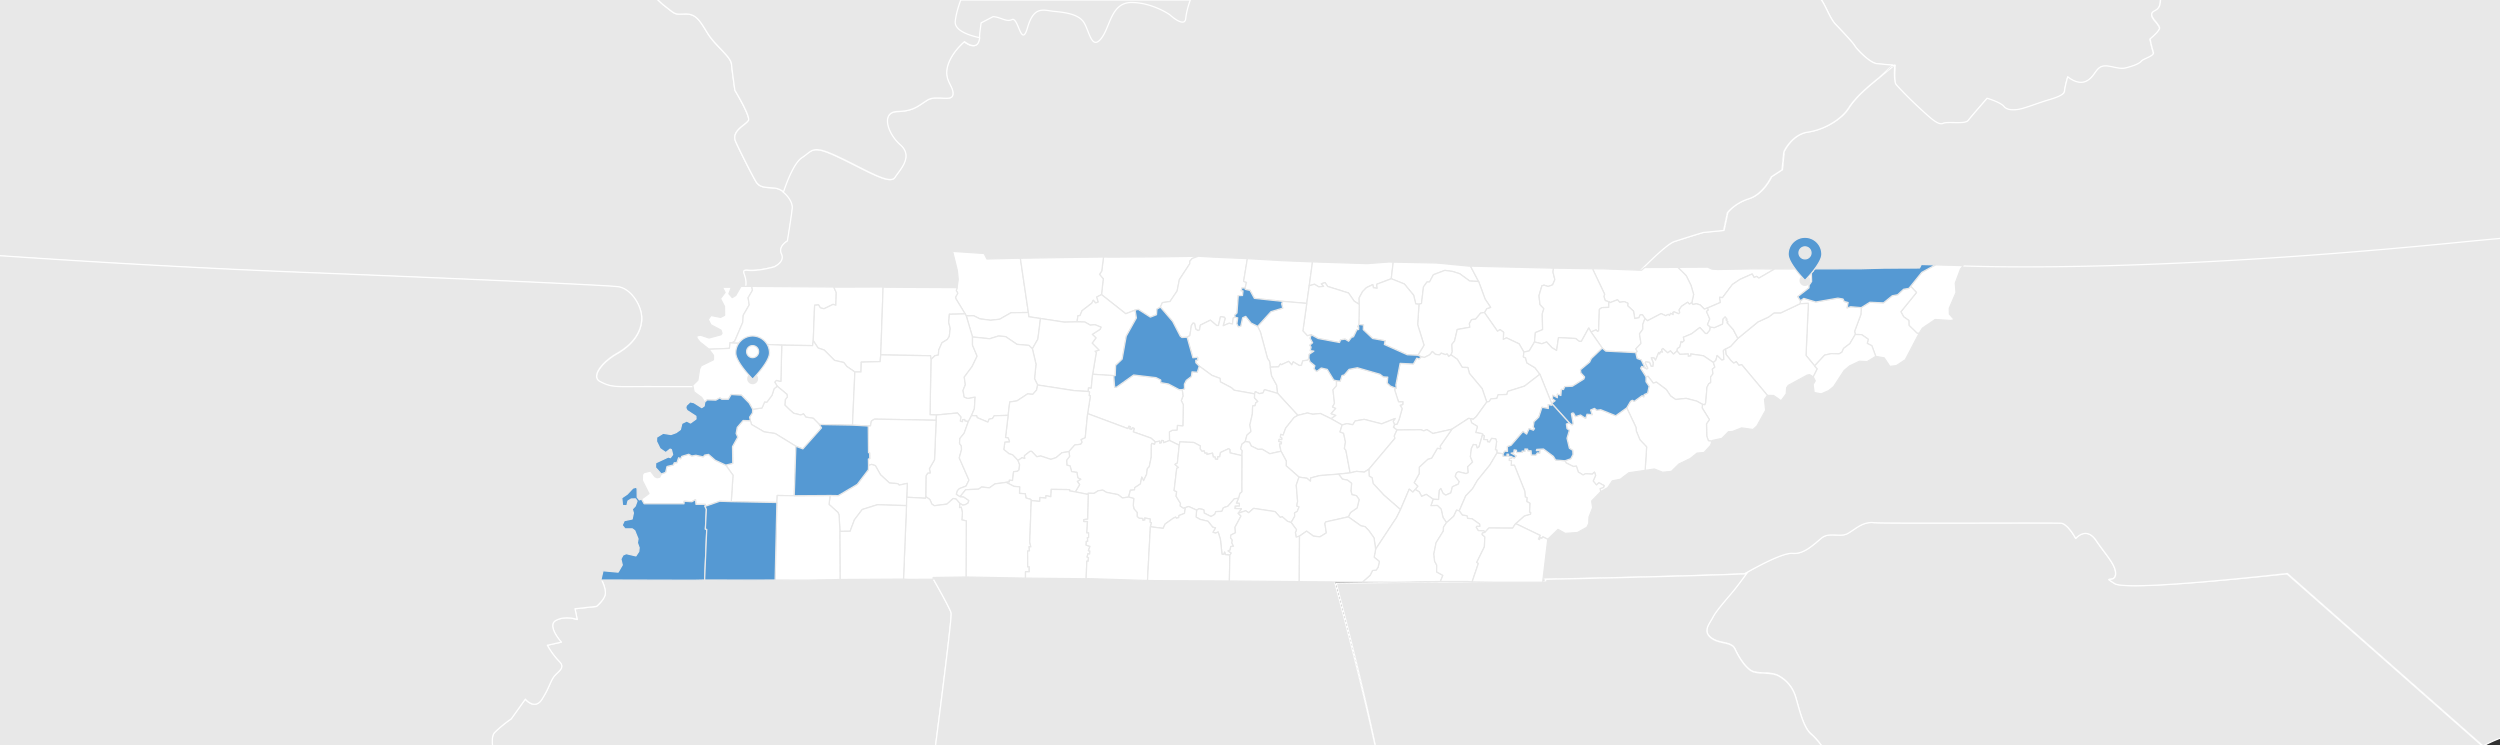 <?xml version="1.0" encoding="UTF-8"?> <svg xmlns="http://www.w3.org/2000/svg" xmlns:xlink="http://www.w3.org/1999/xlink" id="Layer_1" data-name="Layer 1" viewBox="0 0 2000 596"><rect x="0" y="0" width="2000" height="596" fill="#333333" stroke="none"/> <defs> <style>.cls-1{fill:none;}.cls-2,.cls-8{fill:#e8e8e8;}.cls-2{stroke:#fff;}.cls-2,.cls-6,.cls-7{stroke-linecap:round;stroke-linejoin:round;}.cls-3{clip-path:url(#clip-path);}.cls-4{clip-path:url(#clip-path-2);}.cls-5{clip-path:url(#clip-path-3);}.cls-6{fill:#fff;}.cls-6,.cls-7{stroke:#e8e8e8;}.cls-7{fill:#5599d3;}</style> <clipPath id="clip-path"> <rect class="cls-1" x="200" width="1600" height="596"></rect> </clipPath> <clipPath id="clip-path-2"> <rect class="cls-1" width="2000" height="596"></rect> </clipPath> <clipPath id="clip-path-3"> <rect class="cls-1" x="200" width="1800" height="596"></rect> </clipPath> </defs> <title>lift_map</title> <rect class="cls-2" x="738.35" width="275.25" height="75"></rect> <g id="South_East_STates" data-name="South East STates"> <g class="cls-3"> <path class="cls-2" d="M1516.2,52.4s-1.3,13.2.6,15.6,10.7,11.4,18.8,18.9,14.9,14.1,18.7,12.2,17.6,1,20.2-2.4S1589.6,79,1589.6,79s10.8,3.3,13.4,6.5,8.6,3.1,13.1,2.1,13.8-4.5,19.1-6.2,16-4.3,16.3-8a112.62,112.62,0,0,1,2.6-11.6s7.5,6.7,14.4,3.7,7.7-10.3,13-12,13,2.8,19.1,1.2,10.7-3.4,12.4-5.4,10.8-4.1,9.6-7.2a88.33,88.33,0,0,1-2.6-10.6s6.4-5.3,7.5-8.1-6.6-8.1-6.2-11.7,6.1-1.6,6.9-9.7,0.5-12.5,3.9-16.6,16.4-16.1,17.4-18.9,8.1-14,8.4-17.6-0.9-12.7,1.5-15.4,9.9-10.1,10.4-15.2,2.2-7.2,6.2-10.5,5-5.4,5.8-13.5,3.8-22.5,3.8-22.5,8.6-5,12.9-3.1,5.8,15.4,9.5,15.7,9.7,6.2,16.7,3.2,16.3-8,17.6-13,5-20.2,5-20.2,7.3-21.4,10-25.6,3.5-4.8,10.2-5.6,12.9,3.5,13.5-1.6,1.6-8,5.6-11.3,4.8-3.2,11.8-7,10.3-7.1,12.2-11.3,5.1-13.5,5.1-13.5,8.7-5.8,9.2-10.2,4.4-29.1,4.4-29.1,4.5-15.1,8.9-15.4,17,7.6,24.6,12.8,21.1,10.3,23.1,13.4,10.4,7,10.4,7,7.8-11.8,8.4-17.6,4.5-7.7,6.7-8.2h1.1c-4-5.5-7.5-9.5-7.5-9.5s-4.6-8.6-8.3-11.7-10.4-17.3-10.4-17.3l-6.6-2s-14.5-4.2-18.1-8.6-18.8-3.4-18.8-3.4l-8.5,11.1-7.3-.7-9.1,8.3s-2.6,7.1-9.3,10.1-17.9,3.7-19.4.8-9.7-13-9.7-13-3.6,7.9-5.7,10.5-7.9,13.9-7.9,13.9l-10.2.8s-10.1-.1-12.2,2.5-6.5,9.5-11.3,11.8-7.3,8.5-13.5,15.2-20.1,16.4-20.1,16.4l-4.1-81.4c-75.4,6.5-125.2,10.3-125.2,10.3l-12-140a40.61,40.61,0,0,1-7.2,2.4c-13.6,3.6-2.8,11.3,1,23.3s5.7,25.4-2,36.2-11.6,33.6-11.6,33.6-2.7,59.3-10.2,68.5-33.3,18.2-35.6,24.5-11.3,13.7-15.9,10-18.2-.2-23.7,5.9-3.3,16.2-11.7,17-8.7,4.1-9.7,13.9-11.7,17-11.7,17l5.1,15.4-8.2,15.7s-5.7-8.9-4.9-17-14.7-1.5-18.5,3.1-15.4,21.6-16.6,33.1,5.5,27,5.5,27-10.2,2.3-12.8,12-9.8,15.6-18.5,19.6c-4.9,2.3-8.6,5.6-11.3,6.7-0.4,6.6-1.5,15.4-4,19.8-4.5,7.7-5.9,21.6-.5,27.3s18.3,24,22.2,28.9,7.3,15.5,12,20.4,14,14.7,15.3,17.1,11.9,13.8,17.8,14.4c5.1,0.5,11,1.1,12.9,1.3h1.7Z"></path> </g> <g class="cls-4"> <path class="cls-2" d="M1683.8,214.5c3.5,2.2,21.7,27.2,285.9,1.1,192-19,263.8-67.7,296.9-71.5,2.7-3.3,6.8-22.1,5.1-25.2-1.8-3.3-9.1-29.9-9.1-29.9s-34-1.8-35.6-1.5-4.9,12.1-4.9,12.1-4.8-4.2-8.4-5.6-14.6,9.6-14.6,9.6,0.8-7.8.5-10.5-9.1-9.3-13.5-11.9-8.2-7.1-11.4-12.2-7.3-11.3-11.2-13.8-5.7-.6-8.8-1.4-10-5.2-12.7-4.4-7.9-.3-12.7-4.4-30.2-7.8-30.2-7.8,13.2-.3,20.2-2.2,13.2,5,16.3,5.3,7.2-3.5,10.2-2.1,10.7,8.4,14.4,8.8,9.6-1.1,12.6.2,3.6,10.9,6.5,13.8,17.1,18,21.3,18.5a21.6,21.6,0,0,0,12.8-1.9c4.4-2.2,8-6,8.3-9.7s-4.3-9.9-7-13.9-8.9-10.9-17.1-12.8-21.6-.1-28.4-15.5-17.4-20.2-17.4-20.2c11.5,0.6,24.9,18.8,26.8,21.1s10.4,6.3,17.2,7,4.8-5.8,4.8-5.8-6.7-6.5-3.2-9.8,3.6-4.4,10-.1,9.8,7.3,12.4,7,0.7-17.8.5-20.5-4.7-5.2-8.9-6.2-7.8-.8-9-5.1a13.64,13.64,0,0,0-7.5-9.2c-4-2-9.9-1-12.7-4.4s-8.2-7.7-11.5-11.7-15.1-12-19.9-16.7-13.8-14-22.8-24.9-27-19-27-19c13.6,0.3,29.1,14,33.8,19.7s18.9,16.1,24.3,19.8,26.2,22.1,29.1,25,13.6,0.3,13.6.3,8.9-9.6,5.8-15.7-5.2-11-1-11.2,5-8.4,4.2-10.1-12.4-7-15.9-9.5-20.7-8.4-24-12.4-16.5-9-20.6-10-20.2-3.1-22.6-5.4-7.5-9.2-11.9-12.2-12.4-12.3-15.7-11.1a121.66,121.66,0,0,1-12,4.1c-3.2.7-8.9-.4-13.5-1.9s-2.8-9.2-3.4-13,1.2-17.3,3.2-21.3,7.2-9.3,8.7-13.3c1.3-3.5,11.8-10.7,14.8-12.7,3-8.6-.8-20.7-2.3-24.6-1.8-4.6-8.3-5.3-14.5-10.3s-9.5-8.4-12.9-10.9-10.8-2.6-16.8-2.4-11-8.5-11.3-13-5.6-18.3-5.6-18.3-14.5-5.2-19.2-5.7l-2.6-.3a12.78,12.78,0,0,0-2.1.1c-2.3.5-5.2,2.2-5.8,8.1s-8.4,17.6-8.4,17.6-8.5-3.8-10.4-7-15.5-8.2-23.1-13.4-20.1-13.1-24.6-12.8-8.9,15.4-8.9,15.4-4,24.7-4.4,29.1-9.2,10.2-9.2,10.2-3.2,9.3-5.1,13.5-5.2,7.6-12.2,11.3-7.8,3.7-11.8,7-5.1,6.1-5.6,11.3-6.7.8-13.5,1.6-7.6,1.5-10.2,5.6-10,25.6-10,25.6-3.7,15.1-5,20.2-10.6,10-17.6,13-13-2.8-16.7-3.2-5.3-13.8-9.5-15.7-12.9,3.1-12.9,3.1-2.9,14.5-3.8,22.5-1.8,10.2-5.8,13.5-5.7,5.3-6.2,10.5-7.9,12.5-10.4,15.2-1.2,11.7-1.5,15.4-7.4,14.8-8.4,17.6-14.1,14.8-17.4,18.9-3.1,8.6-3.9,16.6-6.5,6-6.9,9.7,7.2,8.9,6.2,11.7-7.5,8.1-7.5,8.1a88.33,88.33,0,0,0,2.6,10.6c1.2,3.1-7.9,5.1-9.6,7.2s-6.3,3.8-12.4,5.4-13.8-2.9-19.1-1.2-6.1,9-13,12-14.4-3.7-14.4-3.7-2.3,7.9-2.6,11.6-11,6.3-16.3,8-14.6,5.2-19.1,6.2-10.5,1.2-13.1-2.1-13.4-6.5-13.4-6.5-12.5,14.3-15.1,17.7-16.3.6-20.2,2.4-10.6-4.8-18.7-12.2-16.8-16.5-18.8-18.9-1.2-14.2-1.2-14.2,0.4-1.4.1-1.4c-3.7,3-9,7.4-13.2,10.8-7,5.7-17.6,14.3-23.3,23.4s-19.5,17.4-32.6,19.3-19.3,15.8-19.3,15.8l-1.4,14.4-8.6,5.6s-6.2,13.9-17.9,17.5-17.2,11.2-17.2,11.2l-3,14.2-16.3,1.6s-8.3,2.4-23.3,7.3c-6.3,2.1-26.2,20-31,24.7C1331.4,217.4,1683,214,1683.8,214.5Z"></path> </g> <g class="cls-5"> <path class="cls-2" d="M1691.7,466.8c-10.3-6.5,0,0,.7-7.3s-7.6-15.4-15.6-27.2-16.3-1.6-16.3-1.6-6.2-11.6-11.6-12.2-141,.4-150.1-0.5-15.2,5.8-21.1,8.9-14.5-1.5-20.5,3.4-14.1,13.2-23.2,12.3c-7.6-.8-29.3,11.1-36.1,15-4.3,5.9-8.8,12-11.2,14.8-5.4,6.6-13.4,15.3-16.4,21s-8.3,11.1-1.7,16.5,16.4,2.8,19.3,9.1,9.1,16.4,14.8,18.2,14.3,0.2,19.9,3.2a28,28,0,0,1,13.8,16.9c2.7,8.6,5.9,24.4,12.5,29.8s15.9,19.5,19.7,29.4,20.1,12.7,27.9,18.3,9.3,14,13.5,19.2,10.5,14.1,13.7,18,12.5,6,16,6.4,4.8,11.2,9.5,11.7,10.5,2.2,9.8,9.3,3.3,14.6,6.6,17.3,5.9,12.5,12.7,15.6,13,13.2,17.6,14.9,16.7,11.2,16.7,11.2,5.2,7.7,5.5,16,14.7,7.4,12.6,16.7-6,12.5.2,21.5,5.4,17.2,12.5,17.9,13.8,16.9,17.2,18.4,8.4,11.5,8.6,21.1-4.4,19.8,1.2,23.9,13.6,7.3,18.3,7.8c2.2,0.2,10.1,2.3,17.9,4.5-1.7-3.4,1.8-5.6,3-8.1,1.3-3,4.8-11.6,6.5-12s2.5,1.3,7.1,2.3,8.3-4.4,9.5-5.9-0.5-5.8-6.4-10.1-9.4-11.5-13.5-17.1-4.8-14.7-2.6-16,2,0.7,5.3,5.3,5,12.6,8.2,12.9,5-12.6,5-12.6a23.69,23.69,0,0,1,1.8,8.1c0.1,4.2,5.5,7.9,9.8,12.5s6.9,4.4,11.4,1.7,4.1-9.6,2.3-12.4,5.7-4.2,5.5-7.3-7.2-6.5-11.8-8-11.9-2.2-15.7-6.3,6.7-3.5,10.9-4.1,14.2-.2,19.5-0.7a93.68,93.68,0,0,0,20-4.8,8.69,8.69,0,0,0,5.5-7.8,25.53,25.53,0,0,0,11.8-2c5.5-2.6,12.9-7.6,18.1-7.1s7.1-7.7,9.6-11.6-0.3-7.4-4.2-10.9-2.8-9.2-.7-9,5.6,1.6,5.8,4.8,10.7,3.2,14.9,3.1,6.1-8.9,6.9-11.4,7-6.7,11.4-8.9,1.4-8.8.2-12.6,3.8-6.5,6.6-8.3,7.9-.3,14.5,2.5,6.4-.9,8.4-4.9a60.12,60.12,0,0,1,7.4-10.8c2.4-2.9-2.7-9.2-2.7-9.2s7.7,1.8,12.6.2-0.9-6.4-7.8-21.3,1.1-20.9,1.1-20.9a106.22,106.22,0,0,0,2.4,12.3c1.6,5.4,10.5,5.3,10.8,2.7s2.2-21.4,4.4-23.2,12.6-15,19-26.5,19.5-21.2,29-31.8c4.2-4.7,11.2-9.6,18.9-13.8l-156.6-138C1829.9,458.7,1702.1,473.3,1691.7,466.8Z"></path> </g> <g class="cls-5"> <path class="cls-2" d="M1398,457.7c6.9-3.9,28.5-15.8,36.1-15,9,0.9,17.2-7.4,23.2-12.3s14.7-.4,20.5-3.4,12-9.8,21.1-8.9,144.7-.1,150.1.5,11.6,12.2,11.6,12.2,8.4-10.1,16.3,1.6,16.3,20,15.6,27.2-11.1.7-.7,7.3,138.1-8.1,138.1-8.1l156.6,138c9.6-5.2,20.3-9.2,27.7-9.9,13.3-1.3,35.3-.7,38.6-1.4s8.8-8.6,9.7-12.7-1-26.4-1-26.4,5.4,9.5,9,9.9,1.4-8.3,1.7-11.9a59.44,59.44,0,0,1,4.7-15.3c2-4,6-13.1,7.5-17.1s23.1-15.6,30.6-21.1,11.1-6.2,9.9-9.5-6.9-4.4-4.4-8.9,0.7-12.6.7-12.6c4.6,1,4.5,7.3,5.3,10s8.6,3,11.4,2.2,7-12.5,10.6-16.8,9.2-8,14.9-7.4,5.2,5.8,10.6,4.2,5.3-5.8,9.3-8.5,12.4,1.8,15.9-1,5.4-11.6,5.4-11.6l8,4.5,3.3-6.5s8.7,8.2,12.8,8.7,5.9-6.3,7.5-11.9,6.2-9.4,9.7-13.2,10.2-7.4,11.1-10.5,0.8-13.1-3.4-13.5-3.1,4.4-6.2,9.4-7.7,2.9-9.3-1.5,0.3-13.6.3-13.6-7.8,4.5-10.3,7.9a19.32,19.32,0,0,1-12.3,7.2c-4.8.6-6.6,2.5-11.6,5.1s-7.3,5-12.6,4.5a68.38,68.38,0,0,1-17.5-3.9c-5.6-2.1-9.7-13.1-13-17.1s-10.2-8.9-10.2-8.9,10.7,3.2,18.1,8.1,16.2,11.6,20.9,12.1a22.22,22.22,0,0,0,17.3-5.1c6.3-5.2,12.4-18.7,10.5-21s-2.7-5,.6-11,16.1-13.6-14.7-20.9-46.5-18.9-46.5-18.9c3,1.4,17.9,5,20.9,6.3s9.8,1.5,14.4,3,12,0.7,13.2-.8,1.1-5.7.7-12,8.6-12.8,8.6-12.8c-4.2,5.4-1,9.9-1,9.9s2.2,9.2,6.1,12.2,10-5.3,10-5.3,5.6,6.9,10.3,7.4,15.9,4.2,21.1,4.8,8-.8,12-4.6,9.2-12.7,11.1-16.8,6.7-14.1,9.6-16.9a18.49,18.49,0,0,1,10-5.3c3.8-.7,9.7-2.7,12.8-6.6s-5.6-12.1-5.4-14.2-0.1-14.7-2.7-20.3-6.5-13.3-10.4-12.1-2.4,8.2-6.1,8.3-11.1.5-12.1,5.1,1.4,7,1.9,12.8-1.5,9.8-4.1,14.8-9.1,6.5-8.8,3.3,4.8-6.3,3.1-9.7-8.3-6.1-7.1-7.6,6-12.5,6.6-18.8-6.7-12.3-11.9-12.8-10.2,2.1-12.5,4-4.9,6.9-9.2,7.5-7.1-2.8-14-1.9a84.52,84.52,0,0,0-18.4,5c-4.4,1.7-14.7.1-14.3-4.6s8.3-1-10.4-16.8c-15.5-13.1-3.7-31.4-3.7-31.4s2.1,16,4.2,20.9,15.5,13.7,19.5,15.1,11.5,0.6,16.5-1.5,4.3-16.4,6.9-16.7,10.4-4.2,12.6-4.5,11.9,2.3,16.6,2.2,4.6-3.7,3.9-7.5-19.4-16.2-19.4-16.2a147.77,147.77,0,0,1,15.6,1.6c5.7,1.1,22.2,14.9,22.5,11.7s-5-17.9-5-17.9c4.6,1,24.2,31.4,23.9,29.2s-7.9-25.5-9.6-29.9-13-17.1-17.7-22.8-4.5-10.7-1.8-11.5c0.2-.1-0.9,28.3-0.7,28.1-33.1,3.9-109.7.8-301.6,19.8-264.3,26.1-399.8,18.1-402,18.3-5.4,27.8-9,22-14.6,26.5-6.1,5-13.6,4.3-16.6,15.3s-15.3,21-15.3,21a99.27,99.27,0,0,0-16.6-3.5c-7.5-.8-15.7,5.9-21.8,11s-19.4,24.4-26.1,16.2-14.4-7.1-14.4-7.1l-12.9,15.6-7.4-.7s-8,23.7-14.4,30.6-20.5-2.1-31,8.2-17.9,9.5-24,14.5-12.7,13.8-20.1,13-14.5-5.2-32.4,4.3-25.8,10.7-26.5,18.2-22.8,12.2-22.8,12.2-20,15.3-26.6,24.1c-4.2,5.6,12.1,21.4,11.7,31.6,123.7-2.6,165.4-4.4,165.4-4.4a28.1,28.1,0,0,0,2.6-1.4h0Z"></path> </g> <g class="cls-4"> <path class="cls-2" d="M627.2,286.5s-29.8-51.1-28.7-48.3c2.7,0.1-5.1-7.9-1.9-7.8,2.6-10-5.7-15,2.1-14.2,8.4,0.8,20.9-2.8,20.9-2.8s8.9-3.9,5.9-10.3,4.7-10.4,4.7-10.4,3.3-20.3,3.9-26.3c0.4-4.1-3-9.6-7.4-12.9h0.1a13.76,13.76,0,0,0-6.8-3c-7.2-.7-12.1,0-15.2-5.2s-12.2-23-16.2-31.9,8.6-13.7,10.2-17.1-10.9-24.1-10.9-24.1-2.1-14.8-2.7-20.9-13.1-14.6-19.3-25S556.6,10.8,548,11.2s-7.3.5-16.3-6.5-36.2-37.6-40.4-44.1-5.4-18.7-3.3-27,10.9-24.3,13.9-30.1,13.3-24.1,14.3-33.7-3.2-16.1-8.7-21.5-30.3-11.5-30.3-11.5-14.3-2.6-7.8,5.3,6.2,10.3-2.2,9.5S442-163.1,447.7-171s-0.9-26.8-1.7-31.7-2.6-10-15.1-18.5-22.7-15.6-23.3-21.7-1.3-11-1.3-11-15.5-14.9-22.2-20.4-12-13.3-13.7-20.8-5.5-41.8-9.7-48.2-1.5-32.9,1.6-39.8c1.2-2.8,4.7-4.6,8.4-6.2L337-427.5c-177.1,2.1-417.8-23.8-472.5-29.9a22.47,22.47,0,0,0-1.1,10.1c0.8,7.1,4.7,7.5,5.7,13.9s5.3,9.1,7,15.6,11.3,12.1,16,19.6,0.7,8.7,3.5,12.1-1.9,11.5,2,19,13.6,12.3,19.5,16.1,8.8,14.2,12.6,15.4,8.8-2.2,8.8-2.2,14.3,5.3,19.4,9.8,1.5,8.8-1.5,14.7-10.8-1.9-11.9,1.9-8.7,16.3-14.8,22.8,6.9,17.1,11.9,22.3,10.2,7.3,9.6,13.5,0.5,11,4.6,16.1,6.5,13.2,13.4,14.7,11.5,9.8,11.5,9.8S-35.2,1-43.8,116.5l-0.7,6.7c-2.6,35.1-4.5,60.6-4.9,67.3-0.2,2.4-.3,6.2-0.4,10.8,37.1,2.8,158.5,11.5,287.9,16.7,155.5,6.2,245,10.5,255.9,11.6s20.4,16.3,19.3,27.2-8.3,19.7-20,26.4-20.8,18.4-13.3,22.3,10.6,4.2,24.8,4.1c9.4-.1,36,0.2,52.9.3C556.4,306.1,627.2,286.5,627.2,286.5Z"></path> </g> <g class="cls-4"> <path class="cls-2" d="M726.7,757.8c5.3-34.3,35.5-261.9,34.3-267.5-0.8-3.4-12.7-24.6-17.4-32.5-135.8-1.1-231.2,6.5-262.6,5.5,1,2,3.6,7.8,3.2,11.7-0.5,4.8-7.1,10.2-7.1,10.2L460,487l1.6,8.6s-9.3-3.4-17,.7,4.3,17.4,4.3,17.4l-11.2,2.5a62.24,62.24,0,0,0,9.6,13.1c5.5,5.4-2.1,8.3-4.9,12.8s-3.2,8.2-9,17.3-13.3-.1-13.3-0.1l-11.3,15.8a102.85,102.85,0,0,0-13.2,10.8c-5.4,5.5,2.1,26.9,2.1,26.9l-19,7.8-2.3,22.8s-7.9,6.5-11.9,9.7,3.7,11.3,3.7,11.3L350,665l9.3,15.4-9.4,8.8,8.5,11.8s-2,8.3,2.6,10-1.1,10.8-.4,15.7,11,22.9,11,22.9-13-3.7-15.5,9.3c-1.2,6-4.5,11.2-7.8,15.1l3.8,0.2s-6.2,1.8-2.4,11.9,10-2.6,13.3.1-7.7,16.2-7.7,16.2,3.5,13.7,6.9,15.2-1.2,12-4.9,12.8-4.3,6.8,1.7,7.4,10.2,7.1,10.2,7.1l-7.8,5.3,3.9,8.9s-3.6,11.8,2.3,13.6,14.7,10,14.7,10-1.3,13.2-7.5,13.8-26.3,8.3-26.3,8.3l20,5.7s-1.4,14.4-9.8,13.6,3.9,8.9-6,11.5-12.4,14.5-19.9,17.4-13,8.4-10.9,12.2,4.8,12.6-2.8,15.5-6,11.5-10.3,18.3-11.3,15.8-10.5,19.6,3.5,13.7-2.9,16.7-12.5,15.7-12.5,15.7,4.4,4.1,2.4,12.4-3.9,14.2.7,17-3.2,8.2-3.2,8.2l251.1,9.5s-1.2,24.1-9.1,30.6-4.6,21.3,1.4,34.1,16.4,29.7,17.6,29.8,3.4,14.7,4.1,19.6c0.5,3.4,7.2,9.2,16.4,12.9,4.3-.2,3-2.6,5-3s3.6-4.4,5.1-5.9,6.8-3.8,9.8-5.4,5.4-6.5,8.8-8.4,11.4,1.5,14.5,1.5,5.2-4.4,7.5-4.2,4.7,0.5,6.5-4,13.1,0.4,15.7,0,4.6-4.9,6.9-5.4,7.6,0.4,11.4,1.1,5.9,5.1,8.6,6.6,6.4,2.9,12.5,3.2,5.2-4.3,10-4.4,5,1.1,7.6,3.6,8.1,2.4,12.2,2.8,3.6-1.5,4.3-4.7c0.1-.7,1.6-1,3.7-1.2-3-52-11.4-204.8-10.1-218.3C706.1,962.6,721.4,792.1,726.7,757.8Z"></path> </g> <g class="cls-4"> <path class="cls-2" d="M1501.5,50.9c-5.9-.6-16.5-12-17.8-14.4s-10.6-12.2-15.3-17.1-8-15.6-12-20.4-16.9-23.1-22.2-28.9-3.9-19.6.5-27.3c2.6-4.4,3.6-13.2,4-19.8-2.1.9-3.6,0.5-4.8-2.5-2.6-6.9-18.3-24.3-23.1-26.4s-13.9-9.7-14.6-19.7-9.7-2.6-16.4-1.7-16.2,13.3-21.6,17.7-13.3.3-22.4-7.2-19-8.5-22.8-4-17.5,9.8-25.1,2.4-25-14.1-25-14.1-21.1-3.8-27.7-4.4-6.2-20.5-13.7-27.9-23.4-13.9-28.3-14.4c-3.8-.4-21.3-1.2-31.9.5v0.2c-0.6.1-1.2,0.2-1.7,0.3l-6.7,3.5c-3,4.7,3.4,12.2.2,16.2-3.8,4.6,5.7,8.9,5.7,8.9s3.9,10.3,3.4,15.2-12,3.8-19.8,6.3-25.1,12.4-25.1,12.4l-5.9-7.2s-13.3.3-21.5-.5-7.9,12.4-.5,21.5-3.1,14.6-5.3,19.3-17.4,8.2-17.4,8.2-4.4,11.1-8.5,19-14.3,10.1-20.8,9.5-8.2,15.7-7.4,24.1-7.9,12.4-16.7,18.2-16.4-1.7-20.5-10.3-6.7-15.6-16.5-16.6-7.5,9.2-14.7,15.1-12.2,21.9-13,30.1-12.9-3-12.9-3S921.8,2,905.2,2s-16.9,19.8-24.4,29-9.3-5.9-13.6-12.9-15.7-8.2-23.9-9-16.1-4.9-21.2,12.8-7.4-9-12.6-6.2c-4.2,2.2-8.9-2-15-2.4l-9.6,5c-0.1.5-.6,4.6-1.1,8.3-0.1,1.2-.1,2.4-0.3,3.7h-0.2a24.37,24.37,0,0,1-.4,2.6c-2.5,8-11.6.5-11.6,0.5s-10.8,8.8-13.6,20.1,5.1,15.4,4.4,22-13.3.3-20.3,4.6-10.8,8.8-24.1,9.2-8.4,17.4,2.3,26.7-0.4,19.8-4.3,26-22.6-5.6-44.7-16.1-21-5.4-29.8.3c-6.3,4.1-12,19-14.8,27.4,4.4,3.4,7.8,8.9,7.4,12.9-0.6,6-3.9,26.3-3.9,26.3s-7.7,4.1-4.7,10.4-5.9,10.3-5.9,10.3-12.5,3.6-20.9,2.8c-7.8-.8.5,4.2-2.1,14.2,51.6,2.5,165.5,7.7,170.1,5.2,6-3.2.9-26.2,0.9-26.2s17.2-4,26.2.7,73,3.6,95.8,2.1,90.6-2.2,105.5-.7,69,5.2,119.6,6.6,146.9,0.5,161.8,2,26.5,0.5,32.1.3c4.8-4.7,24.7-25.1,31-27.2,15-4.9,23.3-7.3,23.3-7.3l16.3-1.6,3-14.2s5.6-7.5,17.2-11.2,17.9-17.5,17.9-17.5l8.6-5.6,1.4-14.4s6.2-13.9,19.3-15.8,26.8-10.2,32.6-19.3,16.3-17.7,23.3-23.4c4.2-3.4,8.4-7.9,12.1-11C1512.8,52,1506.6,51.4,1501.5,50.9Z"></path> </g> <g class="cls-4"> <path class="cls-2" d="M370.7-389.3c-3.7,1.6-7.2,3.4-8.4,6.2-3.1,7-5.8,33.3-1.6,39.8s8,40.8,9.7,48.2,6.9,15.2,13.7,20.8,22.2,20.4,22.2,20.4,0.7,4.9,1.3,11,10.8,13.2,23.3,21.7,14.4,13.6,15.1,18.5,7.3,23.8,1.7,31.7,11.1,21.7,19.5,22.6,8.6-1.6,2.2-9.5,7.8-5.3,7.8-5.3,24.8,6.1,30.3,11.5,9.7,11.9,8.7,21.5-11.3,27.9-14.3,33.7S490-74.7,488-66.4s-0.9,20.5,3.3,27S522.7-2.3,531.7,4.7s7.8,6.8,16.3,6.5,11.6,4.8,17.9,15.1,18.7,18.8,19.3,25,2.7,20.9,2.7,20.9,12.5,20.6,10.9,24.1-14.2,8.3-10.2,17.1,13.1,26.8,16.2,31.9,8,4.4,15.2,5.2a13.76,13.76,0,0,1,6.8,3c2.8-8.3,8.5-23.3,14.8-27.4,8.9-5.7,7.7-10.8,29.8-.3S712,148.1,716,141.9s14.9-16.7,4.3-26S704.7,89.5,718,89.2s17-4.9,24.1-9.2,19.7,2,20.3-4.6-7.2-10.7-4.4-22,13.6-20.1,13.6-20.1,9.2,7.5,11.6-.5a24.37,24.37,0,0,0,.6-2.6c-8.6-1.9-20.3-5.7-19.6-13.1,1.2-11.5,7.2-22.6,7.9-29.2s2.2-21.4,4.5-27.8,13.3-17,22.6-26,15.5-21.7,18-29.8,6.3-12.7,11.9-18.8,9.6-12.4,5.1-17.8-3.4-15.3-3.4-15.3l-9.5-20.9s-4.9-17.1-2.8-21.9,6.6-16,6.6-16l5.9-9.4,3.7-380.6c-2.3-4.7-4.9-10.3-8.1-14.2-5.9-7.3-6-15.9-5.5-20.6s-2.5-12.7-7.7-17.9S807.3-664,802-668.4s-4-16.6-2.2-25c1.3-6.1,2.6-12.1,2.7-17.6-99.5-.8-278.8-8.8-328.4-11,2.4,7,9.9,13.5,17.6,17.3,9.2,4.6,12.9,15.8,15.7,24.6s0,0,7.7,8,11.4,19.3,17,23.5-4.5,20.1-4.5,20.1l-3.1,19.1-14.6,13.1s-4.5,20.2-4.9,24.9-8.8,2.8-16,2-16.2,4.4-21.5,8.7-22.4,6.2-29.7,5.5-13.5,2.3-14.3,9.5-6.6,17.5-6.1,24.8,1.7,7.4,6.1,11.5,11.6,16.9,11.6,16.9l-1.4,14.4s-13.4,13.2-16.3,17.7-3.7,13-4.4,20.2S393.8-430,393.8-430s-18,10.3-17.3,15.2,5.2,9,5.6,16.3c0.1,4.7-5.9,6.7-11.4,9.2h0Z"></path> </g> <g class="cls-4"> <path class="cls-2" d="M1168.7,1096c2.6,7.5,6.2,16.3,10.6,22.6,7.1,10.1-.7,20.1,7.3,20.9s331.8,6.5,338.4,7.2,19.9,3.4,20,15.5,5.9,22.1,12.8,20.1,9.7-16.5,11.7-23.1,4.4-17.1-2.9-24.5-4.5-22,7.9-24.8,28.9,7,28.9,7,19.1,5.5,38,5.1a5.47,5.47,0,0,1-1.4-2.5c-1.1-4.8.3-8.4-2.4-12.4s-4.1-6.2-3.4-13,3.5-8.6,3.9-12.2,3.4-7.6,4.6-14.3-5.3-10.5-6-13.2,10.1-1.1,11.5-4.1,14-13.8,13.8-16.5a7.94,7.94,0,0,0-7.2-7c-4.7-.5-11.9-7.5-11.9-7.5s11,0.1,11.3-2,8-6,12-9.8,2-9.3.4-9.4-6.6-8-3.6-11.4,2.4-7.7,8.6-7,7.8-9.2,1.7-11.9-8.5-4-7.9-5.5,13.8-6,15-8.5-3.4-8.2-7.3-11.3,3.4-12.8,7.5-11.3,6.9,4.9,9.4,5.7,5.9-1.5,8.1-7.1,4.5-3.2,9.1-7,6.7-9.3,1.4-14a11.38,11.38,0,0,1-1.9-2.3c-7.8-2.2-15.7-4.2-17.9-4.5-4.7-.5-12.7-3.7-18.3-7.8s-0.9-14.4-1.2-23.9-5.2-19.6-8.6-21.1-10.1-17.7-17.2-18.4-6.2-9-12.5-17.9-2.4-12.1-.2-21.5-12.3-8.4-12.6-16.7-5.5-16-5.5-16-12.1-9.6-16.7-11.2-10.7-11.8-17.6-14.9-9.4-12.9-12.7-15.6-7.3-10.3-6.6-17.3-5.1-8.8-9.8-9.3-6-11.3-9.5-11.7-12.8-2.5-16-6.4-9.4-12.8-13.7-18-5.8-13.7-13.5-19.2-24.2-8.4-27.9-18.3-13.1-23.9-19.7-29.4-9.8-21.2-12.5-29.8a28,28,0,0,0-13.8-16.9c-5.7-3-14.1-1.4-19.9-3.2s-11.9-11.9-14.8-18.2-12.7-3.7-19.3-9.1-1.3-10.8,1.7-16.5,11-14.4,16.4-21c2.4-2.9,6.9-8.9,11.2-14.8a20.81,20.81,0,0,1-2.2,1.2s-36,1.7-159.7,4.4l0.5,1.1c-43.9.9-99.3,0.9-167.6,2,8,30.2,28.8,110.8,39,169.8,12.7,74,26,142.6,26.7,149.4s6.2,31.6,9.6,38.6,7.6,18.3,9.7,23.9,17.7,11.2,15.8,16.4-7.7,23.4-7.7,23.4,12.5,9.3,10.7,14.5-14.5,10.7-15.2,17.3-3.5,21.2-5.3,26.4a90.83,90.83,0,0,0-4.8,21c-0.8,8,4.8,19.3,7,23.6a41.22,41.22,0,0,1,4,27.3c-2.7,13.2-3.8,37.3-4.6,45.3s9.3,14.4,11.3,21.3c0.8,2.7,2,6.7,3.5,11.2h0Z"></path> </g> <g class="cls-4"> <path class="cls-2" d="M481,463.2c-0.2-.5,65.9-0.8,65.9-0.8S625.8,314.1,624,309.6c-16.9-.2-109.8-0.4-119.2-0.3-14.2.1-17.3-.2-24.8-4.1s1.6-15.6,13.3-22.3,18.9-15.4,20-26.4-8.4-26.1-19.3-27.2-100.4-5.4-255.9-11.6C108.7,212.5-12.6,203.8-49.8,201c-0.4,15.9-.3,41.3,1.4,52.9,2.2,15,2.9,53.8,2.9,53.8s3.7,64,2.2,87.8c-1.2,20.2-19.4,201.1-24.8,255.1,3,3.3,7,8.4,8.7,10.1,2.2,2.3.7,6.7,5.4,5.1s4.8-6.2,9.4-6.1,19.1,5,23.6,5.9,9.6,5.5,9.6,5.5L-17,752.3,348.5,774c3.3-3.9,6.6-9.2,7.8-15.1,2.5-13.1,15.5-9.3,15.5-9.3s-10.3-18-11-22.9,5-14,.4-15.7-2.6-10-2.6-10l-8.5-11.8,9.4-8.8L350.2,665l18.2-.6s-7.7-8-3.7-11.3,11.9-9.7,11.9-9.7l2.3-22.8,19-7.8s-7.5-21.4-2.1-26.9A102.85,102.85,0,0,1,409,575.1l11.3-15.8s7.6,9.2,13.3.1,6.1-12.7,9-17.3,10.4-7.4,4.9-12.8a62.24,62.24,0,0,1-9.6-13.1l11.2-2.5s-12-13.3-4.3-17.4,17-.7,17-0.7L460,487l17.2-1.9s6.6-5.4,7.1-10.2c0.3-3.9-2.3-9.7-3.3-11.7h0Z"></path> </g> <g class="cls-4"> <path class="cls-2" d="M845.2,1175.1c-4.8-5.9-7.5-6.1-4.1-12.5s5.1-10.3-3.7-16.5-21.8-23.7-20.9-33.1,2.9-15.9,43.3-15.8c35.2,0,253.4-.9,308.9-1.2-1.6-4.5-2.8-8.5-3.5-11.1-2-6.9-12.1-13.3-11.3-21.3s1.9-32.1,4.6-45.3a39.87,39.87,0,0,0-4-27.3c-2.3-4.3-7.8-15.6-7-23.6a90.83,90.83,0,0,1,4.8-21c1.9-5.2,4.7-19.7,5.3-26.4s13.3-12.1,15.2-17.3-10.7-14.5-10.7-14.5,5.9-18.2,7.7-23.4-13.7-10.8-15.8-16.4-6.4-16.8-9.7-23.9-8.9-31.8-9.6-38.6-13.9-75.4-26.7-149.4c-10.2-59-35.3-152.3-43.3-182.5-14.6.2-31.7,3.5-47.6,3.8-98.8,1.5-192.3.7-273.6,0.1,4.7,7.9,16.6,29.1,17.4,32.5,1.3,5.6-29,233.3-34.3,267.5S706,962.7,704.3,979c-1.4,13.5,7.1,166.3,10.1,218.3,7.3-.6,22.8,1.4,22.8,1.4l14.5,2.1,2.2-24.7s2-23.1,3.7-27.4,9.8-1.9,13.4.1,7.2,14.1,6.7,19.5-3.2,6.7-3.8,15,7,12.5,10.3,15.4,9.5,7.3,8.5,10.4-12.2,7.2-8.8,7.6,17.1,1.7,17.1,1.7,15.8,1.6,17.7-4.4,1.4-7.8,1.4-7.8,9.6,0,12.5-3.5,7.8-11,8.7-13.8a8.91,8.91,0,0,1,3.5-4.1C846.1,1180.2,846.5,1176.7,845.2,1175.1Z"></path> </g> </g> <g id="Tennessee"> <g id="TN_Counties" data-name="TN Counties"> <polygon class="cls-6" points="765.7 230.1 766.6 223.5 765.9 216.5 762.1 201.1 787.3 202.8 789.5 207.2 809.6 206.7 816.3 206.6 822.7 250 808.8 250.2 799.7 255.4 792.4 256.2 783.9 255.1 779 252.6 773 252.7 772.1 251.1 764.7 239 764.4 237.7 766.2 234.6 765 232.4 765.7 230.1"></polygon> <polygon class="cls-6" points="928.3 245.7 925.5 247.3 925.2 251.8 920.3 253.7 910.6 247.5 908.1 248.1 900.6 251 881.2 235.7 882.6 223.1 879.6 219.5 881.4 216.8 882.8 205.6 888.4 205.7 925.9 205.5 958.6 205 953.8 206.8 951.9 208.9 951.8 211 943.5 223.7 941.7 232.8 936 241.2 929.9 242.1 928.3 245.7"></polygon> <polygon class="cls-6" points="988.1 253.8 986.6 254.4 986 259.2 983.3 258.6 978.5 260.6 980.1 254.8 979.5 253.8 976.4 253.3 974.8 260.4 973.3 260.4 968.3 256.1 960.3 260.1 959.6 263.9 958.4 264.5 956.6 263.3 955.6 258.7 954.4 258.5 953.1 260.5 951.9 268.5 949.7 269.8 945.5 270 944.2 268.9 938.1 257.1 928.3 245.7 929.9 242.1 936 241.2 941.7 232.8 943.5 223.7 951.8 211 951.9 208.9 953.8 206.8 958.6 205 970.6 205.7 997.9 206.9 994.9 225.1 997.2 225.9 996.1 230.4 993.5 230.4 992.9 232.6 994.4 232.7 994 236.4 990.6 236.5 989.6 250.4 987.8 252.1 988.1 253.8"></polygon> <polygon class="cls-6" points="832.4 254.8 823 253.4 822.7 250 816.3 206.6 853.3 206 882.8 205.6 881.4 216.8 879.6 219.5 882.6 223.1 881.2 235.7 877.4 237.6 878.6 241.6 876.5 242.4 874.6 240.2 873.4 242.6 865.6 248.6 864 252.5 862.4 252.6 861.6 257.5 851.3 257.7 832.4 254.8"></polygon> <polygon class="cls-6" points="1026.2 241.1 1003.5 238.7 1000 232.3 996.2 231.5 996.1 230.4 997.2 225.9 994.9 225.1 997.9 206.9 1025.4 208.5 1050 209.5 1047.4 228.6 1045.4 242.7 1026.2 241.1"></polygon> <polygon class="cls-6" points="1047.4 228.6 1050 209.5 1093.8 210.9 1111.1 209.6 1114.6 209.7 1113 223 1101.4 227.4 1101.7 230.6 1098.7 230.2 1098.2 227.7 1093.2 230.1 1090.1 233.2 1087.3 238.4 1087.4 243.5 1083.3 240.9 1078.8 234.4 1062.2 229.2 1060 226.1 1057.1 227 1058.9 229.1 1055 229.5 1051.6 227.4 1047.4 228.6"></polygon> <polygon class="cls-6" points="1182.9 225.2 1175.7 224.8 1167.8 219 1162.2 217.2 1155.9 216.3 1146.7 219.8 1143.6 225.6 1141.6 225.6 1138.8 229.5 1137.2 242.8 1135.2 243.4 1132.6 243.1 1130.9 236.2 1123.5 227.2 1113 223 1114.6 209.7 1149.1 210.4 1175.2 212.9 1176.4 212.9 1182.9 225.2"></polygon> <polygon class="cls-6" points="1559.4 246.6 1559.5 251.3 1563.4 255.7 1560.7 256.4 1548.1 255.6 1537.9 262.5 1535.2 266.8 1533.7 266.6 1527.2 260.3 1527.1 256.4 1522.9 253.4 1520.7 249.4 1533.2 234 1528.5 229 1537.4 217.9 1548.3 211.9 1570.5 212.5 1568.3 215.4 1564.2 226.5 1564.8 234 1559.4 246.6"></polygon> <polygon class="cls-6" points="1227.6 273.6 1223.4 280.7 1219.1 281.7 1215.3 275.1 1205.2 270.3 1202.6 271.5 1202.9 265.8 1200 263.7 1198 265 1187.5 250 1189.4 246.9 1192.5 245.9 1188.1 239.3 1182.9 225.2 1176.4 212.9 1242.5 214.5 1242.8 214.5 1242.4 217.7 1243.9 223.7 1242.1 227.9 1238.5 229.2 1235.2 228.1 1233.5 228.7 1231.2 236.6 1232 243.6 1235.1 246.9 1233.8 251.1 1234.1 263.7 1228.3 266.1 1227.6 273.6"></polygon> <polygon class="cls-6" points="1366.2 246.3 1363.5 247.3 1360.2 244 1357.2 243 1354.3 243.6 1353.4 242.2 1354.9 235.6 1352.8 228.3 1349 220.6 1342.3 213.9 1366.1 213.7 1369.5 215.3 1374.2 215.6 1402.5 215.1 1419.7 215.2 1407.1 222.5 1405.3 221.1 1403.3 222 1401.7 219.2 1392 223.5 1385.9 227.6 1378 238.1 1375.7 237.8 1376.3 242 1366.2 246.3"></polygon> <polygon class="cls-6" points="1342.3 213.9 1349 220.6 1352.8 228.3 1354.9 235.6 1353.4 242.2 1351.5 243.3 1350.1 241.8 1345.2 245.1 1343.3 247.9 1343.8 250.1 1342.9 251 1339.3 249.5 1338.4 249.9 1338.5 251.7 1336.5 250.7 1335.6 252.4 1334.5 251.5 1332.6 252.6 1328.9 250.9 1318 256.6 1316 254.8 1313.9 251.8 1312 252 1311.2 254.2 1307.8 254.8 1306.8 248.9 1302.1 244.6 1302.3 242.6 1299.5 241.3 1295.7 241.8 1294 239.8 1288.1 242.1 1287.1 241.4 1284.2 240.5 1283.1 237.1 1283.7 235.4 1274 215 1282.9 215.1 1313.2 216.2 1315.8 214 1342.3 213.9"></polygon> <polygon class="cls-6" points="1227.6 273.6 1228.3 266.1 1234.1 263.7 1233.8 251.1 1235.1 246.9 1232 243.6 1231.2 236.6 1233.5 228.7 1235.2 228.1 1238.5 229.2 1242.1 227.9 1243.9 223.7 1242.4 217.7 1242.8 214.5 1274 215 1283.7 235.4 1283.1 237.1 1284.2 240.5 1287.1 241.4 1287 245.9 1281.5 246.1 1279.5 247.5 1278.9 264.7 1278 265.1 1276.8 263.9 1272.8 265.6 1271 262.4 1265.1 273.1 1263.4 273.1 1260.5 270.8 1246.8 270.1 1245.3 280.4 1241.6 278.2 1237.3 273.6 1233.5 275 1227.6 273.6"></polygon> <polygon class="cls-6" points="1135.2 243.4 1137.2 242.8 1138.8 229.5 1141.6 225.6 1143.6 225.6 1146.7 219.8 1155.9 216.3 1162.2 217.2 1167.8 219 1175.7 224.8 1182.9 225.2 1188.1 239.3 1192.5 245.9 1189.4 246.9 1187.5 250 1184.5 250.5 1180.5 255.3 1177.3 255.7 1175.5 258.9 1175.9 261.8 1165.8 263.6 1163.7 272.7 1161.5 275.5 1161.8 281.5 1160.8 283.9 1158.9 285.2 1157.8 283.2 1156.2 283.7 1153 282.5 1151.6 283.9 1148.3 283.5 1145.9 281.2 1143.8 283.8 1139.5 286 1137 285.4 1134.3 284.2 1139.2 276.1 1134.1 259.7 1135.2 243.4"></polygon> <polygon class="cls-6" points="1135.2 243.4 1134.1 259.7 1139.2 276.1 1134.3 284.2 1125.8 283.8 1107.5 275.6 1108.1 272.6 1098.1 270.8 1090.6 263.7 1090.8 260 1087.1 259.6 1087.4 243.5 1087.3 238.4 1090.1 233.2 1093.2 230.1 1098.2 227.7 1098.7 230.2 1101.7 230.6 1101.4 227.4 1113 223 1123.5 227.2 1130.9 236.2 1132.6 243.1 1135.2 243.4"></polygon> <polygon class="cls-6" points="1049 267.8 1045.9 268.6 1042.3 264.7 1045.4 242.7 1047.4 228.6 1051.6 227.4 1055 229.5 1058.9 229.1 1057.1 227 1060 226.1 1062.2 229.2 1078.8 234.4 1083.3 240.9 1087.4 243.5 1087.1 259.6 1086.2 261.4 1087 261.5 1086.9 263.6 1085.5 263.8 1082.8 269.4 1081.2 269.9 1078.9 273 1076.1 271.3 1072.5 271.8 1071.6 274 1054.5 270.8 1049 267.8"></polygon> <polygon class="cls-6" points="1500.6 285.1 1497.5 276.6 1493.8 274.7 1494.6 271.4 1489.3 267.7 1484.2 267.6 1483.7 265 1488.7 251.6 1489 246.1 1495.9 241.8 1506.8 242.3 1513.8 236.6 1518.1 235.8 1522.9 231.4 1527.1 230.7 1528.5 229 1533.2 234 1520.7 249.4 1522.9 253.4 1527.1 256.4 1527.2 260.3 1533.7 266.6 1535.2 266.8 1524.2 287.8 1517 292.5 1511.9 293.1 1507.4 286.3 1500.6 285.1"></polygon> <polygon class="cls-6" points="585.5 274.4 584.1 274.1 583.5 278.7 567.2 279.4 559.8 273.5 557.5 270.4 557.6 268.6 560.6 268.2 567.2 270.4 576.9 267.8 577.6 266.6 576.8 264.1 568.7 259.8 566.6 255.6 568.8 252.4 576.5 253.9 579.7 252.3 579.6 245.1 576.4 238.9 580.1 234 577.9 229.8 585.1 229.8 583.1 235 585.8 238.1 588.6 236.4 592.8 229.1 601.4 229.1 602 232.2 598.5 238.2 599.4 243.9 594.6 252.2 594.2 257.9 587.8 272.9 585.5 274.4"></polygon> <polygon class="cls-6" points="585.5 274.4 587.8 272.9 594.2 257.9 594.6 252.2 599.4 243.9 598.5 238.2 602 232.2 601.4 229.1 666.5 229.6 667 229.6 669 234 668.7 244.2 666.5 243.5 659.2 247 656.3 246.3 654.8 243.9 651.7 244.2 650.6 272.6 650.1 276.5 625.4 276.1 585.5 274.4"></polygon> <polygon class="cls-6" points="706.5 229.6 704.6 283.9 704.1 289.3 689 289.7 688.8 297.6 683.9 297.6 677.5 293.2 675 290 667.6 288.3 659.3 280 654.5 278.4 650.6 272.6 651.7 244.2 654.8 243.9 656.3 246.3 659.2 247 666.5 243.5 668.7 244.2 669 234 667 229.6 668.9 229.7 706.5 229.6"></polygon> <polygon class="cls-6" points="706.5 229.6 708.6 229.8 765.7 230.1 765 232.4 766.2 234.6 764.4 237.7 764.7 239 772.1 251.1 759.5 251.4 759 258 760.2 262.7 759.4 269.2 757.8 271.6 753.6 274.2 751 280 750.7 284 747.9 284.6 744.8 287.6 744.4 284.6 704.6 283.9 706.5 229.6"></polygon> <polygon class="cls-6" points="874.1 299.4 877 282.1 876 281 879.2 280.1 873.7 274.5 876.8 270.3 873.8 267.5 880.1 263.4 880.8 261.7 876 259.8 872.2 260.1 867.8 257.6 861.6 257.5 862.4 252.6 864 252.5 865.6 248.6 873.4 242.6 874.6 240.2 876.5 242.4 878.6 241.6 877.4 237.6 881.2 235.7 900.6 251 908.1 248.1 909.1 254.4 901 268.9 897.7 287.3 892.5 292.3 892.2 300.5 891 300.5 874.1 299.4"></polygon> <polygon class="cls-6" points="1451.7 292.7 1444.8 284.3 1446.7 242.7 1440 243 1440.4 240.6 1443 238.7 1452.6 241.6 1470.3 238.5 1474.4 239.2 1475.4 241.2 1478.5 242 1477.7 246.3 1480.5 245.4 1489 246.1 1488.7 251.6 1483.7 265 1484.2 267.6 1479.9 274.9 1474.9 278.7 1473.5 281.8 1471.2 283.1 1465 282.9 1459.7 284.1 1451.7 292.7"></polygon> <polygon class="cls-6" points="1308.6 282.1 1284.6 280.9 1281.8 278.5 1272.8 265.6 1276.8 263.9 1278 265.1 1278.9 264.7 1279.5 247.5 1281.5 246.1 1287 245.9 1287.1 241.4 1288.1 242.1 1294 239.8 1295.7 241.8 1299.5 241.3 1302.3 242.6 1302.1 244.6 1306.8 248.9 1307.8 254.8 1311.2 254.2 1312 252 1313.9 251.8 1316 254.8 1314.2 259.6 1314.3 263.3 1311.6 267.1 1312.8 274.7 1308.7 279.1 1309.8 281.3 1308.6 282.1"></polygon> <polygon class="cls-6" points="1047.1 286.5 1046.2 288.1 1042.2 288.7 1041.2 292.2 1039.4 292.4 1034.6 289.5 1033.4 291.9 1030.9 289.1 1025.1 291.8 1024.3 291.2 1022.8 293.5 1016.2 293.7 1015.7 289.3 1014 286.7 1008.3 265.6 1006.1 261.1 1016.8 249.3 1026.2 246.5 1025.3 243 1026.2 241.1 1045.4 242.7 1042.3 264.7 1045.9 268.6 1049 267.8 1048.1 270.6 1050.1 274.2 1047.9 276.1 1048.9 277.7 1048.2 280.5 1051.1 280.9 1047.3 283.5 1047.1 286.5"></polygon> <polygon class="cls-6" points="1308.6 282.1 1309.8 281.3 1308.7 279.1 1312.8 274.7 1311.6 267.1 1314.3 263.3 1314.2 259.6 1316 254.8 1318 256.6 1328.9 250.9 1332.6 252.6 1334.5 251.5 1335.6 252.4 1336.5 250.7 1338.5 251.7 1338.4 249.9 1339.3 249.5 1342.9 251 1343.8 250.1 1343.3 247.9 1345.2 245.1 1350.1 241.8 1351.5 243.3 1353.4 242.2 1354.3 243.6 1357.2 243 1360.2 244 1363.5 247.3 1366.2 246.3 1366.6 248.1 1365.2 249.2 1367.8 255.2 1366 259.7 1368.2 261.6 1367.9 264.1 1365.7 266.8 1364.3 266.8 1359.9 262 1353.2 267.1 1346.7 269.8 1347.4 272.5 1345.7 274 1344.9 273.2 1343.9 277.6 1341.9 278.9 1341.6 280.8 1338.8 283.3 1336.3 280.7 1334.2 282.3 1330.3 278.8 1329.3 279.8 1330 281.7 1328.4 281.5 1327.7 283.2 1327 282 1324.4 288.2 1323.3 286.4 1321.1 286.3 1322.7 290.1 1322.4 293.1 1320.9 293.1 1319.6 289.9 1316.7 289.5 1316.2 290.2 1318.3 294.6 1317.4 295.3 1316.1 294.4 1313 288 1309.7 286.8 1308.6 282.1"></polygon> <polygon class="cls-6" points="1450.6 301.5 1447.7 299.7 1445.7 300.1 1430.6 308.3 1429.3 310.2 1429 315 1424.9 320.6 1418.9 316.4 1413.9 316.3 1393.4 291.8 1391.1 292.2 1389 289.4 1387 290.5 1384.7 288.4 1380.8 283.5 1380.4 279.2 1384.5 277.1 1390.3 270.7 1406.4 257.5 1414.7 253.7 1419.3 250.3 1424.6 250.3 1440 243 1446.7 242.7 1444.8 284.3 1451.7 292.7 1453.8 295.1 1450.6 301.5"></polygon> <polygon class="cls-6" points="825.9 279 823.1 276.3 813.6 275.5 804.5 269.3 798.8 268.8 791.8 271 778 269.6 773 252.7 779 252.6 783.9 255.1 792.4 256.2 799.7 255.4 808.8 250.2 822.7 250 823 253.4 832.4 254.8 830.3 271.3 825.9 279"></polygon> <polygon class="cls-6" points="1189.4 321.7 1185.7 310.9 1175.5 298.7 1174.3 294 1169.8 293.9 1165.8 287.4 1160.8 283.9 1161.8 281.5 1161.5 275.5 1163.7 272.7 1165.8 263.6 1175.9 261.8 1175.5 258.9 1177.3 255.7 1180.5 255.3 1184.5 250.5 1187.5 250 1198 265 1200 263.7 1202.9 265.8 1202.6 271.5 1205.2 270.3 1215.3 275.1 1219.1 281.7 1218.7 285.5 1220.5 286.4 1221.5 290.3 1228 294.2 1231.9 299.4 1219.6 308.9 1206.2 313.1 1205.5 315.6 1198.5 315.8 1197.5 318.7 1192.8 319.1 1191.3 321.2 1189.4 321.7"></polygon> <polygon class="cls-6" points="777.2 332.5 774.7 337.2 772 336.8 771.7 335.6 770.1 335.7 770 337.4 768.2 336.9 768.7 333.6 766 330.4 749.2 332 744 331.8 744.8 287.6 747.9 284.6 750.7 284 751 280 753.6 274.2 757.8 271.6 759.4 269.2 760.2 262.7 759 258 759.5 251.4 772.1 251.1 773 252.7 778 269.6 778 276.1 781.7 284.9 777.7 293.2 771.4 301.7 772.3 307.7 770.4 312.4 771.4 317.7 774.2 318.7 780.1 317.6 779.5 327 777.2 332.5"></polygon> <polygon class="cls-6" points="1022.1 314.7 1011.6 311.7 1010.4 314.4 1007.4 314.9 1004.3 313.3 1003.7 315.1 987.3 312.2 985.2 310.2 976.3 305.5 976 302.7 969.5 300.3 959.4 292.9 956.7 290.2 956.6 288.2 958.1 288.1 958.1 285.9 954.3 286.2 949.7 269.8 951.9 268.5 953.1 260.5 954.4 258.5 955.6 258.7 956.6 263.3 958.4 264.5 959.6 263.9 960.3 260.1 968.3 256.1 973.3 260.4 974.8 260.4 976.4 253.3 979.5 253.8 980.1 254.8 978.5 260.6 983.3 258.6 986 259.2 986.6 254.4 988.1 253.8 990.2 254.3 989.5 259 990.7 261.4 992.6 261 994.1 254.2 996.6 253.1 1000.8 258.4 1006.1 261.1 1008.3 265.6 1014 286.7 1015.7 289.3 1016.2 293.7 1017.3 300.7 1021.4 308.2 1022.1 314.7"></polygon> <polygon class="cls-6" points="1380.4 279.2 1378.7 280.4 1379.1 287.6 1377.5 288.1 1373.7 284.4 1372.7 288.3 1370.7 290 1362.7 284.6 1352.6 283.2 1352.7 284.7 1350.6 285 1350.6 283.2 1344 283.5 1341.6 280.8 1341.9 278.9 1343.9 277.6 1344.9 273.2 1345.7 274 1347.4 272.5 1346.7 269.8 1353.2 267.1 1359.9 262 1364.3 266.8 1365.7 266.8 1367.9 264.1 1368.2 261.6 1371.5 262.1 1378 259.2 1378.3 255.2 1380.1 253.4 1381.7 255.4 1380.9 255.9 1382.4 257.5 1381.7 258.2 1386.6 263.6 1390.3 270.7 1384.5 277.1 1380.4 279.2"></polygon> <polygon class="cls-6" points="825.9 279 830.3 271.3 832.4 254.8 851.3 257.7 861.6 257.5 867.8 257.6 872.2 260.1 876 259.8 880.8 261.7 880.1 263.4 873.8 267.5 876.8 270.3 873.7 274.5 879.2 280.1 876 281 877 282.1 874.1 299.4 873 310.5 870.8 310.4 870.6 313.2 859.2 312.5 830.1 308 827.6 302.9 828.8 291.4 825.9 279"></polygon> <polygon class="cls-6" points="1231.9 299.4 1228 294.2 1221.5 290.3 1220.5 286.4 1218.7 285.5 1219.1 281.7 1223.4 280.7 1227.6 273.6 1233.5 275 1237.3 273.6 1241.6 278.2 1245.3 280.4 1246.8 270.1 1260.5 270.8 1263.4 273.1 1265.1 273.1 1271 262.4 1272.8 265.6 1281.8 278.5 1273.1 286.8 1271.7 289.7 1264.4 295.8 1264.7 298.3 1267.7 301.6 1267.1 303.2 1257.9 309 1251.8 309.3 1250.8 311.6 1249.1 311.5 1248.7 316.4 1245.9 315.3 1245.9 318.2 1242.2 316.2 1241.9 319.1 1244.1 320.6 1241.3 322.7 1231.9 299.4"></polygon> <polygon class="cls-6" points="1450.6 301.5 1453.8 295.1 1451.7 292.7 1459.7 284.1 1465 282.9 1471.2 283.1 1473.5 281.8 1474.9 278.7 1479.9 274.9 1484.2 267.6 1489.3 267.7 1494.6 271.4 1493.8 274.7 1497.5 276.6 1500.6 285.1 1493.7 289.3 1487.5 289 1479.7 292.7 1475.3 296.4 1466.9 309.3 1462.9 312.5 1457 315.1 1451.3 314 1450.5 307.6 1452.2 304.7 1450.6 301.5"></polygon> <polygon class="cls-6" points="777.2 332.5 779.5 327 780.1 317.6 774.2 318.7 771.4 317.7 770.4 312.4 772.3 307.7 771.4 301.7 777.7 293.2 781.7 284.9 778 276.1 778 269.6 791.8 271 798.8 268.8 804.5 269.3 813.6 275.5 823.1 276.3 825.9 279 828.8 291.4 827.6 302.9 830.1 308 829.3 312 826.2 315.5 822.1 315.1 813.6 320.7 807.8 321.6 806.5 332.3 795.4 332.6 794 334.8 791.3 335.3 790.3 337.7 781.7 334.1 781.3 332.6 777.2 332.5"></polygon> <polygon class="cls-6" points="655.5 339.6 650.6 334.6 644.7 333.7 642.8 331.1 640.6 332 634.9 330.6 631.6 327.7 627.9 324.1 628.2 319.7 629.9 317.5 629.5 315.4 621.8 309 619.8 305.7 621.1 304.3 624.7 305.1 625.4 276.1 650.1 276.5 650.6 272.6 654.5 278.4 659.3 280 667.6 288.3 675 290 677.5 293.2 683.9 297.6 682 340.1 655.5 339.6"></polygon> <polygon class="cls-6" points="1316.8 301.5 1312.5 294.6 1313.4 293.1 1316.1 294.4 1317.4 295.3 1318.3 294.6 1316.2 290.2 1316.7 289.5 1319.6 289.9 1320.9 293.1 1322.4 293.1 1322.7 290.1 1321.1 286.3 1323.3 286.4 1324.4 288.2 1327 282 1327.7 283.2 1328.4 281.5 1330 281.7 1329.3 279.8 1330.3 278.8 1334.2 282.3 1336.3 280.7 1338.8 283.3 1341.6 280.8 1344 283.5 1350.6 283.2 1350.6 285 1352.7 284.7 1352.6 283.2 1362.7 284.6 1370.7 290 1371.9 293.7 1369.9 295.3 1370.4 299 1368.5 301.6 1368.6 306.1 1367 307 1365.6 309.8 1364.6 322 1363.9 323.8 1362 323.5 1357.4 320.9 1348.9 318.7 1340.5 319.6 1336.4 316.7 1333.1 311.7 1325.1 305.7 1322.6 306.5 1318.5 301.1 1316.8 301.5"></polygon> <polygon class="cls-6" points="1413.9 316.3 1411.6 319.5 1412.5 328.2 1405.5 340.8 1402.4 343.6 1393.3 342.3 1385.9 345.2 1382.7 345.4 1377.5 350.7 1370.1 352.3 1368.9 355.1 1369.4 352.9 1366.7 352.6 1365.4 348.8 1365.2 339 1367.5 335.7 1361.7 326.3 1362 323.5 1363.9 323.8 1364.6 322 1365.6 309.8 1367 307 1368.6 306.1 1368.5 301.6 1370.4 299 1369.9 295.3 1371.9 293.7 1370.7 290 1372.7 288.3 1373.7 284.4 1377.5 288.1 1379.1 287.6 1378.7 280.4 1380.4 279.2 1380.8 283.5 1384.7 288.4 1387 290.5 1389 289.4 1391.1 292.2 1393.4 291.8 1413.9 316.3"></polygon> <polygon class="cls-6" points="1176.3 334.9 1174.9 334.7 1161.5 343.4 1146.3 346.8 1141.5 343.7 1139 344.7 1136.8 343.8 1117.6 344 1114.7 341.8 1115.6 339.7 1117.7 339.2 1119.3 335.5 1121.7 326.9 1120.1 324.2 1122.2 323.6 1122.3 321.4 1119 321.6 1118.5 320.6 1115.7 311.9 1116.2 310.4 1117.1 310.5 1116.7 308 1120.1 290.7 1130.7 291.2 1133.4 286.5 1135.3 287.2 1137 285.4 1139.5 286 1143.8 283.8 1145.9 281.2 1148.3 283.5 1151.6 283.9 1153 282.5 1156.2 283.7 1157.8 283.2 1158.9 285.2 1160.8 283.9 1165.8 287.4 1169.8 293.9 1174.3 294 1175.5 298.7 1185.7 310.9 1189.4 321.7 1181 333.3 1178.6 335.4 1176.3 334.9"></polygon> <polygon class="cls-6" points="683.9 297.6 688.8 297.6 689 289.7 704.1 289.3 704.6 283.9 744.4 284.6 744.8 287.6 744 331.8 749.2 332 748.9 336.2 699.5 335.3 697.1 336.9 696.4 340.7 694.6 340.8 682 340.1 683.9 297.6"></polygon> <polygon class="cls-6" points="1022.1 314.7 1021.4 308.2 1017.3 300.7 1016.2 293.7 1022.8 293.5 1024.3 291.2 1025.1 291.8 1030.9 289.1 1033.4 291.9 1034.6 289.5 1039.4 292.4 1041.2 292.2 1042.2 288.7 1046.2 288.1 1047.1 286.5 1048 289.4 1051.9 292.6 1051.2 295 1053.3 297.2 1057 294.4 1061.8 295.5 1067 304 1069.2 304.6 1069.2 308.6 1066.4 311.9 1067.6 322.7 1066 325.5 1068.6 326.7 1064.9 330.9 1068.7 332.3 1064.9 335 1056.3 330.8 1050.2 331.4 1045.9 330.4 1038.3 332.3 1022.1 314.7"></polygon> <polygon class="cls-6" points="935.6 352.4 935.5 345.5 937.8 344.2 941.6 344 941.9 340.3 946.3 340.6 946.6 323.7 945 320.4 946.4 316.8 945.8 311.7 947.6 311.1 947.5 307.3 949 304.3 953.1 301.2 953.6 297.5 957.8 297.8 959.4 292.9 969.5 300.3 976 302.7 976.3 305.5 985.2 310.2 987.3 312.2 1003.7 315.1 1003.6 318.3 1006.3 321.2 1004.7 322.2 1004 324.6 1002.1 324.8 1001.9 331.2 999.9 339.9 1000.8 345.2 997.5 348.2 996.2 353.3 993.5 355.4 992.6 359 993.8 360.6 993.5 364.5 984 362.3 983.9 359.6 982.8 359 976.4 362 975.8 365.4 974.3 365.4 974.1 367.5 972.3 367.3 972 365.6 970.6 365.6 970 362.5 965.5 363.6 965.6 362.5 963.8 362.5 963.4 360.8 961.5 361 960 359 960.3 356.8 955.1 354 943.9 353.5 943.4 356.2 935.6 352.4"></polygon> <polygon class="cls-6" points="1073.7 340 1064.9 335 1068.7 332.3 1064.9 330.9 1068.6 326.7 1066 325.5 1067.6 322.7 1066.4 311.9 1069.2 308.6 1069.2 304.6 1072.2 304.9 1073.6 300.4 1075.4 300 1079.2 295.5 1085.9 294.2 1104 299.4 1106.7 301.5 1110.2 301.7 1109.8 306.5 1112.4 308.9 1116.2 310.4 1115.7 311.9 1118.5 320.6 1119 321.6 1122.3 321.4 1122.2 323.6 1120.1 324.2 1121.7 326.9 1119.3 335.5 1117.7 339.2 1115.6 339.7 1114.5 337 1116.1 334.8 1105.3 339.1 1091.4 335.5 1084.1 336.8 1082.2 339.8 1077.5 338.9 1073.7 340"></polygon> <polygon class="cls-6" points="1185.9 348.2 1186.3 347.4 1185 346.8 1180.6 346 1181.9 341.1 1177.3 338.3 1176.3 334.9 1178.6 335.4 1181 333.3 1189.4 321.7 1191.3 321.2 1192.8 319.1 1197.5 318.7 1198.5 315.8 1205.5 315.6 1206.2 313.1 1219.6 308.9 1231.9 299.4 1241.3 322.7 1241.4 324.2 1238.6 323.7 1238.7 326.8 1233.6 325.8 1231 333.7 1227.2 337.4 1226.6 341.6 1227.6 342.9 1226.7 344.2 1223.3 342.9 1221.3 347.3 1218.4 345.2 1208.8 356.3 1205.9 357.3 1206 361.1 1203.8 360.9 1202.5 363 1197.6 362.4 1197.4 360 1196.3 359.8 1197.3 353.2 1196.6 351.1 1193.3 350.7 1191.6 353.7 1190 353.4 1190 351.8 1186.9 351.6 1187.4 348.6 1185.9 348.2"></polygon> <polygon class="cls-6" points="935.6 352.4 930.9 354.2 930.7 352.5 929.3 352.4 929 354.3 927.8 354.6 927.7 352.9 924.3 353.6 920.8 350.5 906.6 345.5 907.4 342.8 905.9 342.2 905.3 343.5 903.6 343.1 904.2 341.3 903.1 341 902.3 342.9 870.1 330.9 872.3 316.8 871.3 316.5 871.6 313.6 870.6 313.2 870.8 310.4 873 310.5 874.1 299.4 891 300.5 891.7 309.8 893.1 309.8 906.9 300 924.8 302.1 928.6 304 928.6 306.1 934.8 307.2 943.3 311.7 945.8 311.7 946.4 316.8 945 320.4 946.6 323.7 946.3 340.6 941.9 340.3 941.6 344 937.8 344.2 935.5 345.5 935.6 352.4"></polygon> <polygon class="cls-6" points="1368.9 355.1 1368.2 356.6 1363.2 362 1357.6 362.5 1352.1 366.9 1343.1 371.2 1337.1 377.1 1330.1 377.8 1323.5 375.2 1316.1 376.3 1317.3 357.5 1311.9 351.8 1309 344.7 1308.8 341.9 1301.4 326.3 1304.5 321 1305.9 320.2 1307.4 321.1 1313.7 316.5 1315 317.5 1315.3 315.7 1318.1 314.5 1319.3 309 1316.8 305.4 1316.8 301.5 1318.5 301.1 1322.6 306.5 1325.1 305.7 1333.1 311.7 1336.4 316.7 1340.5 319.6 1348.9 318.7 1357.4 320.9 1362 323.5 1361.7 326.3 1367.5 335.7 1365.2 339 1365.4 348.8 1366.7 352.6 1369.4 352.9 1368.9 355.1"></polygon> <polygon class="cls-6" points="855.1 361.3 849.5 362.2 844.9 366.1 840.7 367.5 832.6 364.8 829.4 365.4 825.3 361.1 824 361.1 819.5 364.6 819.9 366.8 817.6 366.2 814.4 368.4 810 363.8 807.2 363 803 359.6 803.9 353.6 807.6 353.4 806.6 350.4 804.4 350 806.5 332.3 807.8 321.6 813.6 320.7 822.1 315.1 826.2 315.5 829.3 312 830.1 308 859.2 312.5 870.6 313.2 871.6 313.6 871.3 316.5 872.3 316.8 870.1 330.9 868.2 350.2 864.9 351.7 865.7 353.7 864.6 355.4 859.8 356 855.1 361.3"></polygon> <polygon class="cls-6" points="636.7 357 620.1 346.8 611.3 345.5 601.2 339.6 600.3 336.6 599.7 333.7 602 330.3 602.1 327.4 609.6 326.4 611.7 321.5 613.5 321.7 617.6 316.2 619.3 310.9 621.8 309 629.5 315.4 629.9 317.5 628.2 319.7 627.9 324.1 631.6 327.7 634.9 330.6 640.6 332 642.8 331.1 644.7 333.7 650.6 334.6 655.5 339.6 657.2 342.3 642.3 359.1 636.7 357"></polygon> <polygon class="cls-6" points="1024.8 361 1015.8 363 1009.8 359.4 1006.4 359.5 1001 356.8 999.5 353.7 996.2 353.3 997.5 348.2 1000.8 345.2 999.9 339.9 1001.9 331.2 1002.1 324.8 1004 324.6 1004.7 322.2 1006.3 321.2 1003.6 318.3 1003.7 315.1 1004.3 313.3 1007.4 314.9 1010.4 314.4 1011.6 311.7 1022.1 314.7 1038.3 332.3 1035.3 334 1028.6 342.4 1026.5 348.1 1024.6 347.5 1024.3 349.6 1025.6 350.4 1025.5 351.7 1023.3 351.5 1023.1 353.2 1025.2 353.6 1025.1 355.1 1023.6 355.3 1024.8 361"></polygon> <polygon class="cls-6" points="1316.1 376.3 1303.1 378.2 1296.2 383.4 1289.8 384.7 1286.2 390.1 1280.6 393.3 1280 390.9 1282.8 389.9 1283.3 388.5 1279.1 386.2 1277.2 388 1274.5 384.8 1276.5 380.3 1275.6 377.7 1273.8 379.3 1268.4 379 1266.5 380 1262.6 377.6 1261.1 372.9 1258.7 373.2 1253 370.4 1252 368.6 1256.6 367 1258.4 363.6 1258.2 360.3 1255.5 358.6 1253.6 350.6 1255.5 344.2 1253.6 342.9 1253.1 339.2 1255.5 338.4 1257.7 339.9 1258.5 338.9 1257.1 331 1257.8 330.4 1258.9 330.5 1260.4 333.3 1264.4 332 1268.5 334.7 1269.6 331.4 1273.7 331.7 1272.5 328 1275.6 326.7 1277.4 328.2 1280.6 327.8 1292.6 332.6 1301.4 326.3 1308.8 341.9 1309 344.7 1311.9 351.8 1317.3 357.5 1316.1 376.3"></polygon> <polygon class="cls-6" points="1080.1 378.3 1070.9 379.3 1055.6 380.5 1048.5 382.4 1048.4 385 1045.5 382.6 1039.2 381.7 1028.9 372.6 1029 368.8 1024.8 361 1023.6 355.3 1025.1 355.1 1025.2 353.6 1023.1 353.2 1023.3 351.5 1025.5 351.7 1025.6 350.4 1024.3 349.6 1024.6 347.5 1026.5 348.1 1028.6 342.4 1035.3 334 1038.3 332.3 1045.9 330.4 1050.2 331.4 1056.3 330.8 1064.9 335 1073.7 340 1072 345.5 1074.9 346.6 1076.4 353.7 1075.5 358.7 1076.7 360.2 1080.1 378.3"></polygon> <polygon class="cls-6" points="748.9 336.2 749.2 332 766 330.4 768.7 333.6 768.2 336.9 770 337.4 770.1 335.7 771.7 335.6 772 336.8 774.7 337.2 771.3 346.6 767.9 350.8 767.6 354.7 769.1 356.8 769.2 359.8 767.4 366.3 775.2 384.1 772.8 388.9 767.5 390.9 766 392.5 765.1 395.4 768.1 397.3 770.9 397.5 775.1 400.4 774.4 402.5 772.1 403.8 770.2 404.1 767.8 402.7 764.9 399.3 762.6 398.8 757.5 403.3 747.5 404.6 745.4 403.2 743.9 399.6 740.6 397.3 740.8 380.7 742.2 378.4 744.2 378.3 743.5 374.9 747.6 367.8 748.9 336.2"></polygon> <polygon class="cls-6" points="870.7 395.6 860.2 393.5 863.7 387.7 861.8 385.1 864.6 383.4 862.3 382.3 861.5 377.9 857.3 377.3 856 372.7 853.5 372.1 853.3 368.2 855.7 365 855.1 361.3 859.8 356 864.6 355.4 865.7 353.7 864.9 351.7 868.2 350.2 870.1 330.9 902.3 342.9 903.1 341 904.2 341.3 903.6 343.1 905.3 343.5 905.9 342.2 907.4 342.8 906.6 345.5 920.8 350.5 924.3 353.6 923.6 355.5 921.6 354.7 921.1 355.6 921 365.7 919.4 373.4 917.9 374.9 917.3 379.4 914.9 384.5 913.4 381.7 912.3 387.2 907.8 390.1 907.6 391.9 904.3 392.2 902.9 397.6 898 398.4 894.4 395.7 885.2 393.9 882.2 392.1 878.6 392.6 875.3 394.7 870.5 394.6 870.7 395.6"></polygon> <polygon class="cls-6" points="814.4 368.4 815.7 371.7 815.2 376 813.8 377.1 810.9 377.3 810 384.4 807.5 384.2 807.5 385.5 805 385.9 796 387.1 791.5 390.3 785.3 389.6 782.9 391.3 772.5 391.8 768.1 397.3 765.1 395.4 766 392.5 767.5 390.9 772.8 388.9 775.2 384.1 767.4 366.3 769.2 359.8 769.1 356.8 767.6 354.7 767.9 350.8 771.3 346.6 774.7 337.2 777.2 332.5 781.3 332.6 781.7 334.1 790.3 337.7 791.3 335.3 794 334.8 795.4 332.6 806.5 332.3 804.4 350 806.6 350.4 807.6 353.4 803.9 353.6 803 359.6 807.2 363 810 363.8 814.4 368.4"></polygon> <polygon class="cls-6" points="1132.1 391.6 1134.2 389 1131.3 386.1 1135.3 379 1135.4 373.7 1142.3 367.3 1145.3 366.5 1149.9 358.6 1152.6 359 1152.1 356.9 1161.5 343.4 1174.9 334.7 1176.3 334.9 1177.3 338.3 1181.9 341.1 1180.6 346 1185 346.8 1186.3 347.4 1185.9 348.2 1183.2 357.5 1181.7 358.4 1181 355.9 1178.7 355.6 1177.1 358.9 1176.3 365.4 1178.1 369.6 1174.2 373.4 1174.6 378.1 1172.8 378.9 1166.7 377.4 1165.2 378.3 1164.2 381 1167.4 385.3 1166.6 387.3 1161.9 389.4 1160.7 394.3 1156.6 396.1 1154.5 394.8 1152.6 390.8 1151.5 392.3 1150.9 399.6 1146.5 399.4 1141 395.5 1137.3 397.1 1135.3 393.4 1132.1 391.6"></polygon> <polygon class="cls-6" points="1095.1 375.4 1091.4 377.7 1085.2 377.1 1080.1 378.3 1076.7 360.2 1075.5 358.7 1076.4 353.7 1074.9 346.6 1072 345.5 1073.7 340 1077.5 338.9 1082.2 339.8 1084.1 336.8 1091.4 335.5 1105.3 339.1 1116.1 334.8 1114.5 337 1115.6 339.7 1114.7 341.8 1117.6 344 1115.4 348.8 1116 350.6 1095.1 375.4"></polygon> <polygon class="cls-6" points="725.4 397.8 725.8 386.7 719.4 388.1 718.1 386.9 711.6 386.4 704.4 379.8 700.3 372.5 697.2 371.5 694.8 372.4 694.7 367.2 695.8 366.9 695.7 362.4 694.8 362.1 694.6 340.8 696.4 340.7 697.1 336.9 699.5 335.3 748.9 336.2 747.6 367.8 743.5 374.9 744.2 378.3 742.2 378.4 740.8 380.7 740.6 397.3 740.5 398.6 725.4 397.8"></polygon> <polygon class="cls-6" points="580.6 372.1 586.2 370.7 586 357.3 590.2 349.7 588.9 346.8 589.8 341.9 594.5 336.4 600.3 336.6 601.2 339.6 611.3 345.5 620.1 346.8 636.7 357 635.4 396.6 621.8 396.4 621.5 402 585 401.3 586.4 380.2 580.6 372.1"></polygon> <polygon class="cls-6" points="1132.1 391.6 1130.3 393.7 1127.4 391.3 1120.4 407.7 1107.1 396.1 1098.5 386.8 1097.7 382.3 1095.3 380.8 1095.1 375.4 1116 350.6 1115.4 348.8 1117.6 344 1136.8 343.8 1139 344.7 1141.5 343.7 1146.3 346.8 1161.5 343.4 1152.1 356.9 1152.6 359 1149.9 358.6 1145.3 366.5 1142.3 367.3 1135.4 373.7 1135.3 379 1131.3 386.1 1134.2 389 1132.1 391.6"></polygon> <polygon class="cls-6" points="1157.2 418.1 1154.4 414 1152.9 407.3 1149.9 404.4 1144.7 404.5 1146.5 399.4 1150.9 399.6 1151.5 392.3 1152.6 390.8 1154.5 394.8 1156.6 396.1 1160.7 394.3 1161.9 389.4 1166.6 387.3 1167.4 385.3 1164.2 381 1165.2 378.3 1166.7 377.4 1172.8 378.9 1174.6 378.1 1174.2 373.4 1178.1 369.6 1176.3 365.4 1177.1 358.9 1178.7 355.6 1181 355.9 1181.7 358.4 1183.2 357.5 1185.9 348.2 1187.4 348.6 1186.9 351.6 1190 351.8 1190 353.4 1191.6 353.7 1193.3 350.7 1196.6 351.1 1197.3 353.2 1196.3 359.8 1197.4 360 1197.6 362.4 1191.9 372 1182 384.2 1178.1 390.9 1172.6 396.7 1167.4 408.7 1165.3 408.1 1162.9 413.1 1157.2 418.1"></polygon> <polygon class="cls-6" points="948.3 406.1 947.6 410.7 943.2 412.4 943 414.1 941.1 414.6 940.5 413.7 938.6 414.6 932.1 419.2 930.5 422.7 920.3 421.4 921 418.1 920 417.8 920.1 415.2 915.8 414.4 915.9 416 914.3 416.3 914.2 414.8 911.3 414.6 909.7 413.2 909.7 410 907.2 407.1 906.6 404.4 907 398.8 902.9 397.6 904.3 392.2 907.6 391.9 907.8 390.1 912.3 387.2 913.4 381.7 914.9 384.5 917.3 379.4 917.9 374.9 919.4 373.4 921 365.7 921.1 355.6 921.6 354.7 923.6 355.5 924.3 353.6 927.7 352.9 927.8 354.6 929 354.3 929.3 352.4 930.7 352.5 930.9 354.2 935.6 352.4 943.4 356.2 941.9 370.4 940 371.5 942.8 374 941.4 374.6 939.3 392.4 941.3 393.3 940.9 397 944.4 402.7 944.2 404.8 946.6 406.4 948.3 406.1"></polygon> <polygon class="cls-6" points="990.8 398.6 991.9 394.6 993.4 393.5 993.5 364.5 993.8 360.6 992.6 359 993.5 355.4 996.2 353.3 999.5 353.7 1001 356.8 1006.4 359.5 1009.8 359.4 1015.8 363 1024.8 361 1029 368.8 1028.9 372.6 1039.2 381.7 1037 388.1 1038.1 401.1 1037.4 404.7 1039.3 405.5 1037.8 409.1 1035.6 410.4 1035.8 413 1032.9 418 1029.9 417 1025.8 413.4 1024.2 413.9 1020.1 409.3 1002.9 406.7 998.9 410.2 996.6 408.6 990.5 410.6 993.1 407 987.9 406.8 988.1 404.8 991.5 404.7 991.5 402.7 989.1 402.5 990.8 398.6"></polygon> <polygon class="cls-6" points="957.3 408.1 950.9 405.2 948.3 406.1 946.6 406.4 944.2 404.8 944.4 402.7 940.9 397 941.3 393.3 939.3 392.4 941.4 374.6 942.8 374 940 371.5 941.9 370.4 943.4 356.2 943.9 353.5 955.1 354 960.3 356.8 960 359 961.5 361 963.4 360.8 963.8 362.5 965.6 362.5 965.5 363.6 970 362.5 970.6 365.6 972 365.6 972.3 367.3 974.1 367.5 974.3 365.4 975.8 365.4 976.4 362 982.8 359 983.9 359.6 984 362.3 993.5 364.5 993.4 393.5 991.9 394.6 990.8 398.6 987.4 399.1 982.3 405 978.7 406.2 977.5 409.1 972.7 409.3 971.7 411.6 968.8 413.2 963.3 410.4 963.1 408 962.1 407.5 959.2 407 957.3 408.1"></polygon> <polygon class="cls-6" points="1209 365.2 1211.5 366.5 1212.9 364.7 1208.9 362.5 1211 362.2 1211.3 359.9 1213.2 360.2 1213.3 362 1217.7 361.9 1217.7 360.8 1220 361 1219.9 359.2 1222.1 359.3 1222.4 360.7 1224.9 360.6 1225.1 364 1228.6 364.1 1229.9 362.3 1231.8 362.5 1231.9 360.4 1229.1 360.5 1229.4 359.5 1234.8 359.2 1242.7 365.1 1244.5 368 1252 368.6 1253 370.4 1258.7 373.2 1261.1 372.9 1262.6 377.6 1266.5 380 1268.4 379 1273.8 379.3 1275.6 377.7 1276.5 380.3 1274.5 384.8 1277.2 388 1279.1 386.2 1283.3 388.5 1282.8 389.9 1280 390.9 1280.6 393.3 1273.3 400.8 1274.1 406.2 1271.2 413.6 1271 418.7 1269.5 421.8 1262 426 1252.2 426.7 1246.4 423.5 1238.2 431.4 1234.3 429.5 1233.4 430.7 1232.4 430 1231.5 431.7 1230.7 431.2 1232.1 428.3 1212.5 418.9 1219.5 412.7 1224.4 411.3 1224.5 410 1223.6 409.7 1223.9 402.6 1221.4 401.2 1221.6 398.1 1220.2 397.6 1219.8 392.9 1211.5 372.2 1208.9 372.3 1209.2 368.6 1207.3 368.3 1207.5 366.6 1209.4 366.5 1209 365.2"></polygon> <polygon class="cls-6" points="805 385.9 807.5 385.5 807.5 384.2 810 384.4 810.9 377.3 813.8 377.1 815.2 376 815.7 371.7 814.4 368.4 817.6 366.2 819.9 366.8 819.5 364.6 824 361.1 825.3 361.1 829.4 365.4 832.6 364.8 840.7 367.5 844.9 366.1 849.5 362.2 855.1 361.3 855.7 365 853.3 368.2 853.5 372.1 856 372.7 857.3 377.3 861.5 377.9 862.3 382.3 864.6 383.4 861.8 385.1 863.7 387.7 860.2 393.5 855.6 392.7 855.7 391.7 841 391.5 840.7 397.4 836.8 396.5 836.7 398.5 832 398 831.8 401.1 825 400.5 824.6 399.5 820.8 398.4 820.2 395 815.6 394.7 815.7 389.5 811.2 389.1 805 385.9"></polygon> <polygon class="cls-6" points="1209 365.2 1209.4 366.5 1207.5 366.6 1207.3 368.3 1209.2 368.6 1208.9 372.3 1211.5 372.2 1219.8 392.9 1220.2 397.6 1221.6 398.1 1221.4 401.2 1223.9 402.6 1223.6 409.7 1224.5 410 1224.4 411.3 1219.5 412.7 1212.5 418.9 1210.1 422.5 1191.1 422.4 1187.9 425.9 1187.1 424.7 1182.6 424.5 1180.9 421.8 1181.6 420.9 1183.8 421.1 1183.7 419.3 1177.6 415 1174.1 414.7 1173.5 412.6 1169.9 412.1 1167.4 408.7 1172.6 396.7 1178.1 390.9 1182 384.2 1191.9 372 1197.6 362.4 1202.5 363 1202.5 365 1205.6 365.1 1205.6 363.3 1206.9 363.4 1206.7 365 1209 365.2"></polygon> <polygon class="cls-6" points="585 401.3 575.8 401 564 405.1 564.1 403.5 556.8 403.5 556.4 399.7 553.5 401.4 547.3 401 547.2 403 515.3 403 513.2 399.3 519.2 394.9 513.9 384.4 514 379.7 515 378.2 520.4 376.8 523.9 381.4 525.7 382.2 527.8 381.8 529 379.2 532.5 377.9 533.6 373.2 538.7 372 539.4 370.2 541.5 370.2 542.9 366.2 544.5 367 545.4 365.1 551 363.4 553.4 364.8 556.7 364.2 562.6 365.5 563.7 364.1 566.8 363.5 572.2 368.2 580.6 372.1 586.4 380.2 585 401.3"></polygon> <polygon class="cls-6" points="672 425.1 671.2 411.9 670.4 410 663.2 403.5 664.1 396.4 670.6 396.5 685.8 387.5 694.7 375.8 694.8 372.4 697.2 371.5 700.3 372.5 704.4 379.8 711.6 386.4 718.1 386.9 719.4 388.1 725.8 386.7 725.4 397.8 725.2 404.5 701.9 403.8 689.8 407.6 683.5 415.9 680.1 425 672 425.1"></polygon> <polygon class="cls-6" points="1078.6 413.5 1080.4 410 1085.7 406.3 1087.3 399.7 1085.1 396.5 1081.6 395.8 1080.7 392.7 1081.3 386.7 1078 384.1 1073.9 383.3 1070.9 379.3 1080.1 378.3 1085.2 377.1 1091.4 377.7 1095.1 375.4 1095.3 380.8 1097.7 382.3 1098.5 386.8 1107.1 396.1 1120.4 407.7 1117.2 414.1 1100.5 439.4 1099.2 430.3 1095 424.4 1092 421.3 1088.8 420.7 1078.6 413.5"></polygon> <polygon class="cls-6" points="1039.6 428.9 1036.9 429.7 1036.3 426 1037.2 423.8 1032.9 418 1035.8 413 1035.6 410.4 1037.8 409.1 1039.3 405.5 1037.4 404.7 1038.1 401.1 1037 388.1 1039.2 381.7 1045.5 382.6 1048.4 385 1048.5 382.4 1055.6 380.5 1070.9 379.3 1073.9 383.3 1078 384.1 1081.3 386.7 1080.7 392.7 1081.6 395.8 1085.1 396.5 1087.3 399.7 1085.7 406.3 1080.4 410 1078.6 413.5 1060.7 417.5 1059.9 418.8 1061.1 426.3 1055.9 429.5 1050.7 428.9 1045.3 424.9 1039.6 428.9"></polygon> <polygon class="cls-6" points="767.8 402.7 770.2 404.1 772.1 403.8 774.4 402.5 775.1 400.4 770.9 397.5 768.1 397.3 772.5 391.8 782.9 391.3 785.3 389.6 791.5 390.3 796 387.1 805 385.9 811.2 389.1 815.7 389.5 815.6 394.7 820.2 395 820.8 398.4 824.6 399.5 825 400.5 823.8 433.8 824.7 437.5 823.3 437.3 823.6 440.7 822.1 440.9 822.2 453.4 823.4 453.4 823.4 457.4 820.4 457.4 820.4 462.5 772.8 461.6 773 416.7 769.5 415.9 769.9 410.1 769 405.8 767.6 406.1 767.8 402.7"></polygon> <polygon class="cls-6" points="1103.6 465.6 1090 465.6 1096.1 460.2 1098 456.4 1101 456 1102.5 453.7 1103.5 449.2 1099.3 445.8 1100.5 439.4 1117.2 414.1 1120.4 407.7 1127.4 391.3 1130.3 393.7 1132.1 391.6 1135.3 393.4 1137.3 397.1 1141 395.5 1146.5 399.4 1144.7 404.5 1149.9 404.4 1152.9 407.3 1154.4 414 1157.2 418.1 1154.8 421.7 1154.7 424.8 1148.9 434.1 1147.1 443.1 1147.7 449 1149.4 452.1 1149.3 457.5 1154.3 460.3 1152.3 465.2 1115.2 465.8 1103.6 465.6"></polygon> <polygon class="cls-6" points="870.7 395.6 870.2 415.3 867.1 415.7 867.1 417.2 870 417.2 869.5 426.2 870.9 426.2 870.9 430.1 869.9 430.1 870.2 433 869.1 433.1 868.9 436.1 872 437.1 870.7 440.5 871.9 440.8 871.7 443.2 870.3 443.1 869.7 445.7 870.8 446.1 870.5 449 869.5 448.9 868.9 463 820.4 462.5 820.4 457.4 823.4 457.4 823.4 453.4 822.2 453.4 822.1 440.9 823.6 440.7 823.3 437.3 824.7 437.5 823.8 433.8 825 400.5 831.8 401.1 832 398 836.7 398.5 836.8 396.5 840.7 397.4 841 391.5 855.7 391.7 855.6 392.7 860.2 393.5 870.7 395.6"></polygon> <polygon class="cls-6" points="870.7 395.6 870.5 394.6 875.3 394.7 878.6 392.6 882.2 392.1 885.2 393.9 894.4 395.7 898 398.4 902.9 397.6 907 398.8 906.6 404.4 907.2 407.1 909.7 410 909.7 413.2 911.3 414.6 914.2 414.8 914.3 416.3 915.9 416 915.8 414.4 920.1 415.2 920 417.8 921 418.1 920.3 421.4 918 464.4 870.8 462.9 868.9 463 869.5 448.9 870.5 449 870.8 446.1 869.7 445.7 870.3 443.1 871.7 443.2 871.9 440.8 870.7 440.5 872 437.1 868.9 436.1 869.1 433.1 870.2 433 869.9 430.1 870.9 430.1 870.9 426.2 869.5 426.2 870 417.2 867.1 417.2 867.1 415.7 870.2 415.3 870.7 395.6"></polygon> <polygon class="cls-6" points="620.1 464 621.5 402 621.8 396.4 635.4 396.6 664.1 396.4 663.2 403.5 670.4 410 671.2 411.9 672 425.1 672.2 463.6 668.7 463.7 644.3 464.1 620.1 464"></polygon> <polygon class="cls-6" points="746.6 463.4 726.7 463.5 722.8 463.3 725.2 404.5 725.4 397.8 740.5 398.6 740.6 397.3 743.9 399.6 745.4 403.2 747.5 404.6 757.5 403.3 762.6 398.8 764.9 399.3 767.8 402.7 767.6 406.1 769 405.8 769.9 410.1 769.5 415.9 773 416.7 772.8 461.6 746.5 462 746.6 463.4"></polygon> <polygon class="cls-6" points="990.5 410.6 992.8 412.8 988 421.8 988.4 426.2 984.8 428 984.4 430.1 985.8 432 985.5 434.3 986.8 437 984.6 437.2 984.1 440 982.5 440.7 985 442.4 983.9 444.1 980.3 443.7 979.7 441.7 979.1 443.5 977.6 443.4 976.3 431.4 974.5 425.6 972.4 426.5 970.3 425.8 972.4 422.3 970.1 421.7 966.4 417 960 415.5 956.8 413.6 957.3 408.1 959.2 407 962.1 407.5 963.1 408 963.3 410.4 968.8 413.2 971.7 411.6 972.7 409.3 977.5 409.1 978.7 406.2 982.3 405 987.4 399.1 990.8 398.6 989.1 402.5 991.5 402.7 991.5 404.7 988.1 404.8 987.9 406.8 993.1 407 990.5 410.6"></polygon> <polygon class="cls-6" points="672.2 463.6 672 425.1 680.1 425 683.5 415.9 689.8 407.6 701.9 403.8 725.2 404.5 722.8 463.3 672.2 463.6"></polygon> <polygon class="cls-6" points="918 464.4 920.3 421.4 930.5 422.7 932.1 419.2 938.6 414.6 940.5 413.7 941.1 414.6 943 414.1 943.2 412.4 947.6 410.7 948.3 406.1 950.9 405.2 957.3 408.1 956.8 413.6 960 415.5 966.4 417 970.1 421.7 972.4 422.3 970.3 425.8 972.4 426.5 974.5 425.6 976.3 431.4 977.6 443.4 979.1 443.5 979.7 441.7 980.3 443.7 983.9 444.1 983.5 464.8 924.4 464.5 918 464.4"></polygon> <polygon class="cls-6" points="983.9 444.1 985 442.4 982.5 440.7 984.1 440 984.6 437.2 986.8 437 985.5 434.3 985.8 432 984.4 430.1 984.8 428 988.4 426.2 988 421.8 992.8 412.8 990.5 410.6 996.6 408.6 998.9 410.2 1002.9 406.7 1020.1 409.3 1024.2 413.9 1025.8 413.4 1029.9 417 1032.9 418 1037.2 423.8 1036.3 426 1036.9 429.7 1039.6 428.9 1039.4 465.3 984.7 464.8 983.5 464.8 983.9 444.1"></polygon> <polygon class="cls-6" points="1157.2 418.1 1162.9 413.1 1165.3 408.1 1167.4 408.7 1169.9 412.1 1173.5 412.6 1174.1 414.7 1177.6 415 1183.7 419.3 1183.8 421.1 1181.6 420.9 1180.9 421.8 1182.6 424.5 1187.1 424.7 1187.9 425.9 1185.9 426.5 1185.7 427.6 1187.9 429.5 1187.5 437.5 1181.4 449.9 1182.7 450.7 1177.7 465.5 1174 465.2 1152.9 465.2 1152.3 465.2 1154.3 460.3 1149.3 457.5 1149.4 452.1 1147.7 449 1147.1 443.1 1148.9 434.1 1154.7 424.8 1154.8 421.7 1157.2 418.1"></polygon> <polygon class="cls-6" points="1039.4 465.3 1039.6 428.9 1045.3 424.9 1050.7 428.9 1055.9 429.5 1061.1 426.3 1059.9 418.8 1060.7 417.5 1078.6 413.5 1088.8 420.7 1092 421.3 1095 424.4 1099.2 430.3 1100.5 439.4 1099.3 445.8 1103.5 449.2 1102.5 453.7 1101 456 1098 456.4 1096.1 460.2 1090 465.6 1072.2 465.6 1039.4 465.3"></polygon> <polygon class="cls-6" points="1238.2 431.4 1234.1 465.8 1196.9 465.8 1177.7 465.5 1182.7 450.7 1181.4 449.9 1187.5 437.5 1187.9 429.5 1185.7 427.6 1185.9 426.5 1187.9 425.9 1191.1 422.4 1210.1 422.5 1212.5 418.9 1232.1 428.3 1230.7 431.2 1231.5 431.7 1232.4 430 1233.4 430.7 1234.3 429.5 1238.2 431.4"></polygon> <polygon class="cls-6" points="1366.2 246.3 1376.3 242 1375.7 237.8 1378 238.1 1385.9 227.6 1392 223.5 1401.7 219.2 1403.3 222 1405.3 221.1 1407.1 222.5 1419.7 215.2 1449.8 215.1 1450.6 216.9 1449.1 217.9 1449.3 225.2 1447.3 228.1 1447.2 230.3 1438.2 237.3 1440.4 240.6 1440 243 1424.6 250.3 1419.3 250.3 1414.7 253.7 1406.4 257.5 1390.3 270.7 1386.6 263.6 1381.7 258.2 1382.4 257.5 1380.9 255.9 1381.7 255.4 1380.1 253.4 1378.3 255.2 1378 259.2 1371.5 262.1 1368.2 261.6 1366 259.7 1367.8 255.2 1365.2 249.2 1366.6 248.1 1366.2 246.3"></polygon> <polygon class="cls-6" points="563.8 321.7 561.4 318 555.3 313.5 554.2 308.2 558.3 304.2 559.7 295.2 561 292.6 570.8 287.8 570.8 284.3 567.2 279.4 583.5 278.7 584.1 274.1 585.5 274.4 625.4 276.1 624.7 305.1 621.1 304.3 619.8 305.7 621.8 309 619.3 310.9 617.6 316.2 613.5 321.7 611.7 321.5 609.6 326.4 602.1 327.4 599.3 322.4 593.1 316.1 584.9 315.6 582.7 319.4 577.4 319.4 575.9 318.3 572.7 320.1 565.7 319.9 563.8 321.7"></polygon> </g> <g id="Member_Counties" data-name="Member Counties"> <polygon class="cls-7" points="1440.4 240.6 1438.2 237.3 1447.2 230.3 1447.3 228.1 1449.3 225.2 1449.1 217.9 1450.6 216.9 1449.8 215.1 1489.4 215 1499.5 214.7 1507.3 214.5 1535.6 214.4 1537 211.6 1548.3 211.9 1537.4 217.9 1528.5 229 1527.1 230.7 1522.9 231.4 1518.1 235.8 1513.8 236.6 1506.8 242.3 1495.9 241.8 1489 246.1 1480.5 245.4 1477.7 246.3 1478.5 242 1475.4 241.2 1474.4 239.2 1470.3 238.5 1452.6 241.6 1443 238.7 1440.4 240.6"></polygon> <polygon class="cls-7" points="1006.1 261.1 1000.8 258.4 996.6 253.1 994.1 254.2 992.6 261 990.7 261.4 989.5 259 990.2 254.3 988.1 253.8 987.8 252.1 989.6 250.4 990.6 236.5 994 236.4 994.4 232.7 992.9 232.6 993.5 230.4 996.1 230.4 996.2 231.5 1000 232.3 1003.5 238.7 1026.2 241.1 1025.3 243 1026.2 246.5 1016.8 249.3 1006.1 261.1"></polygon> <polygon class="cls-7" points="891 300.5 892.2 300.5 892.5 292.3 897.7 287.3 901 268.9 909.1 254.4 908.1 248.1 910.6 247.5 920.3 253.7 925.2 251.8 925.5 247.3 928.3 245.7 938.1 257.1 944.2 268.9 945.5 270 949.7 269.8 954.3 286.2 958.1 285.9 958.1 288.1 956.6 288.2 956.7 290.2 959.4 292.9 957.8 297.8 953.6 297.5 953.1 301.2 949 304.3 947.5 307.3 947.6 311.1 945.8 311.7 943.3 311.7 934.8 307.2 928.6 306.1 928.6 304 924.8 302.1 906.9 300 893.1 309.8 891.7 309.8 891 300.5"></polygon> <polygon class="cls-7" points="1047.1 286.5 1047.3 283.5 1051.1 280.9 1048.2 280.5 1048.9 277.7 1047.9 276.1 1050.1 274.2 1048.1 270.6 1049 267.8 1054.5 270.8 1071.6 274 1072.5 271.8 1076.1 271.3 1078.9 273 1081.2 269.9 1082.8 269.4 1085.5 263.8 1086.9 263.6 1087 261.5 1086.2 261.4 1087.1 259.6 1090.8 260 1090.6 263.7 1098.1 270.8 1108.1 272.6 1107.5 275.6 1125.8 283.8 1134.3 284.2 1137 285.4 1135.3 287.2 1133.4 286.5 1130.7 291.2 1120.1 290.7 1116.7 308 1117.1 310.5 1116.2 310.4 1112.4 308.9 1109.8 306.5 1110.2 301.7 1106.7 301.5 1104 299.4 1085.9 294.2 1079.2 295.5 1075.4 300 1073.6 300.4 1072.2 304.9 1069.2 304.6 1067 304 1061.8 295.5 1057 294.4 1053.3 297.2 1051.2 295 1051.9 292.6 1048 289.4 1047.1 286.5"></polygon> <polygon class="cls-7" points="1301.4 326.3 1292.6 332.6 1280.6 327.8 1277.4 328.2 1275.6 326.7 1272.5 328 1273.7 331.7 1269.6 331.4 1268.5 334.7 1264.4 332 1260.4 333.3 1258.9 330.5 1257.8 330.4 1257.1 331 1258.5 338.9 1257.7 339.9 1255.5 338.4 1241.3 322.7 1244.1 320.6 1241.9 319.1 1242.2 316.2 1245.9 318.2 1245.9 315.3 1248.7 316.4 1249.1 311.5 1250.8 311.6 1251.8 309.3 1257.9 309 1267.1 303.2 1267.7 301.6 1264.7 298.3 1264.4 295.8 1271.7 289.7 1273.1 286.8 1281.8 278.5 1284.6 280.9 1308.6 282.1 1309.7 286.8 1313 288 1316.1 294.4 1313.4 293.1 1312.5 294.6 1316.8 301.5 1316.8 305.4 1319.3 309 1318.1 314.5 1315.3 315.7 1315 317.5 1313.7 316.5 1307.4 321.1 1305.9 320.2 1304.5 321 1301.4 326.3"></polygon> <polygon class="cls-7" points="529 379.2 524.4 374.1 524.5 370.3 534.6 365.6 536.3 366.1 538.1 363.7 537.1 359.7 536.1 359.3 532.6 362.1 528 358.9 525.2 353.2 525.3 349.8 530.5 346.6 536.8 347.6 540.9 346.1 544.3 343.6 545.5 338.7 549.4 336.8 552.4 338.4 556.8 335.2 556.7 333 549.6 328.4 548.6 326.4 549 324.4 552.1 321.5 555.1 322.1 561.4 326.1 563.3 324.8 563.8 321.7 565.7 319.9 572.7 320.1 575.9 318.3 577.4 319.4 582.7 319.4 584.9 315.6 593.1 316.1 599.3 322.4 602.1 327.4 602 330.3 599.7 333.7 600.3 336.6 594.5 336.4 589.8 341.9 588.9 346.8 590.2 349.7 586 357.3 586.2 370.7 580.6 372.1 572.2 368.2 566.8 363.5 563.7 364.1 562.6 365.5 556.7 364.2 553.4 364.8 551 363.4 545.4 365.1 544.5 367 542.9 366.2 541.5 370.2 539.4 370.2 538.7 372 533.6 373.2 532.5 377.9 529 379.2"></polygon> <polygon class="cls-7" points="1252 368.6 1244.5 368 1242.7 365.1 1234.8 359.2 1229.4 359.5 1229.1 360.5 1231.9 360.4 1231.8 362.5 1229.9 362.3 1228.6 364.1 1225.1 364 1224.9 360.6 1222.4 360.7 1222.1 359.3 1219.9 359.2 1220 361 1217.7 360.8 1217.7 361.9 1213.3 362 1213.2 360.2 1211.3 359.9 1211 362.2 1208.9 362.5 1212.9 364.7 1211.5 366.5 1209 365.2 1206.7 365 1206.9 363.4 1205.6 363.3 1205.6 365.1 1202.5 365 1202.5 363 1203.8 360.9 1206 361.1 1205.9 357.3 1208.8 356.3 1218.4 345.2 1221.3 347.3 1223.3 342.9 1226.7 344.2 1227.6 342.9 1226.6 341.6 1227.2 337.4 1231 333.7 1233.6 325.8 1238.7 326.8 1238.6 323.7 1241.4 324.2 1241.3 322.7 1255.5 338.4 1253.1 339.2 1253.6 342.9 1255.5 344.2 1253.6 350.6 1255.5 358.6 1258.2 360.3 1258.4 363.6 1256.6 367 1252 368.6"></polygon> <polygon class="cls-7" points="694.8 372.4 694.7 375.8 685.8 387.5 670.6 396.5 664.1 396.4 635.4 396.6 636.7 357 642.3 359.1 657.2 342.3 655.5 339.6 682 340.1 694.6 340.8 694.8 362.1 695.7 362.4 695.8 366.9 694.7 367.2 694.8 372.4"></polygon> <polygon class="cls-7" points="564 405.1 565.1 407.5 564.3 423.3 565.4 423.5 563.7 464 554.7 464.2 480.7 464 482.4 456.6 494.5 457.7 497.8 452 496.7 447.2 498.4 444 501 442.9 508.7 444.7 511 441.2 511.3 438.2 509.9 434.3 510.4 431.1 507.8 424.6 505.8 423.1 500 423.1 497.7 420.2 499.4 416.5 505.7 415.2 506.7 410.4 505.8 407.3 508.2 404.8 509.6 400.9 508.4 399.1 505 399.2 502.4 400.8 501.5 404.6 498 404.4 497.4 398.3 501.8 395.3 506.3 390.5 508.8 389.8 509.7 390.7 509.8 397.8 511.5 399.9 513.2 399.3 515.3 403 547.2 403 547.3 401 553.5 401.4 556.4 399.7 556.8 403.5 564.1 403.5 564 405.1"></polygon> <polygon class="cls-7" points="564 405.1 575.8 401 585 401.3 621.5 402 620.1 464 602 464.1 563.7 464 565.4 423.5 564.3 423.3 565.1 407.5 564 405.1"></polygon> <circle class="cls-8" cx="602.1" cy="303" r="4.4"></circle> <circle class="cls-8" cx="1444" cy="224.4" r="4.4"></circle> <path class="cls-7" d="M602.1,268.8a13.51,13.51,0,0,0-13.5,13.5c0,7.5,13.5,21,13.5,21s13.5-13.6,13.5-21A13.57,13.57,0,0,0,602.1,268.8Zm0,17.3a4.8,4.8,0,0,1-4.8-4.8,4.74,4.74,0,0,1,4.68-4.8h0.12A4.8,4.8,0,0,1,602.1,286.1Z"></path> <path class="cls-7" d="M1444,189.8a13.51,13.51,0,0,0-13.5,13.5c0,7.5,13.5,21,13.5,21s13.5-13.6,13.5-21A13.51,13.51,0,0,0,1444,189.8Zm0,17.3a4.8,4.8,0,0,1-4.8-4.8h0A4.8,4.8,0,1,1,1444,207.1Z"></path> </g> </g> </svg> 
